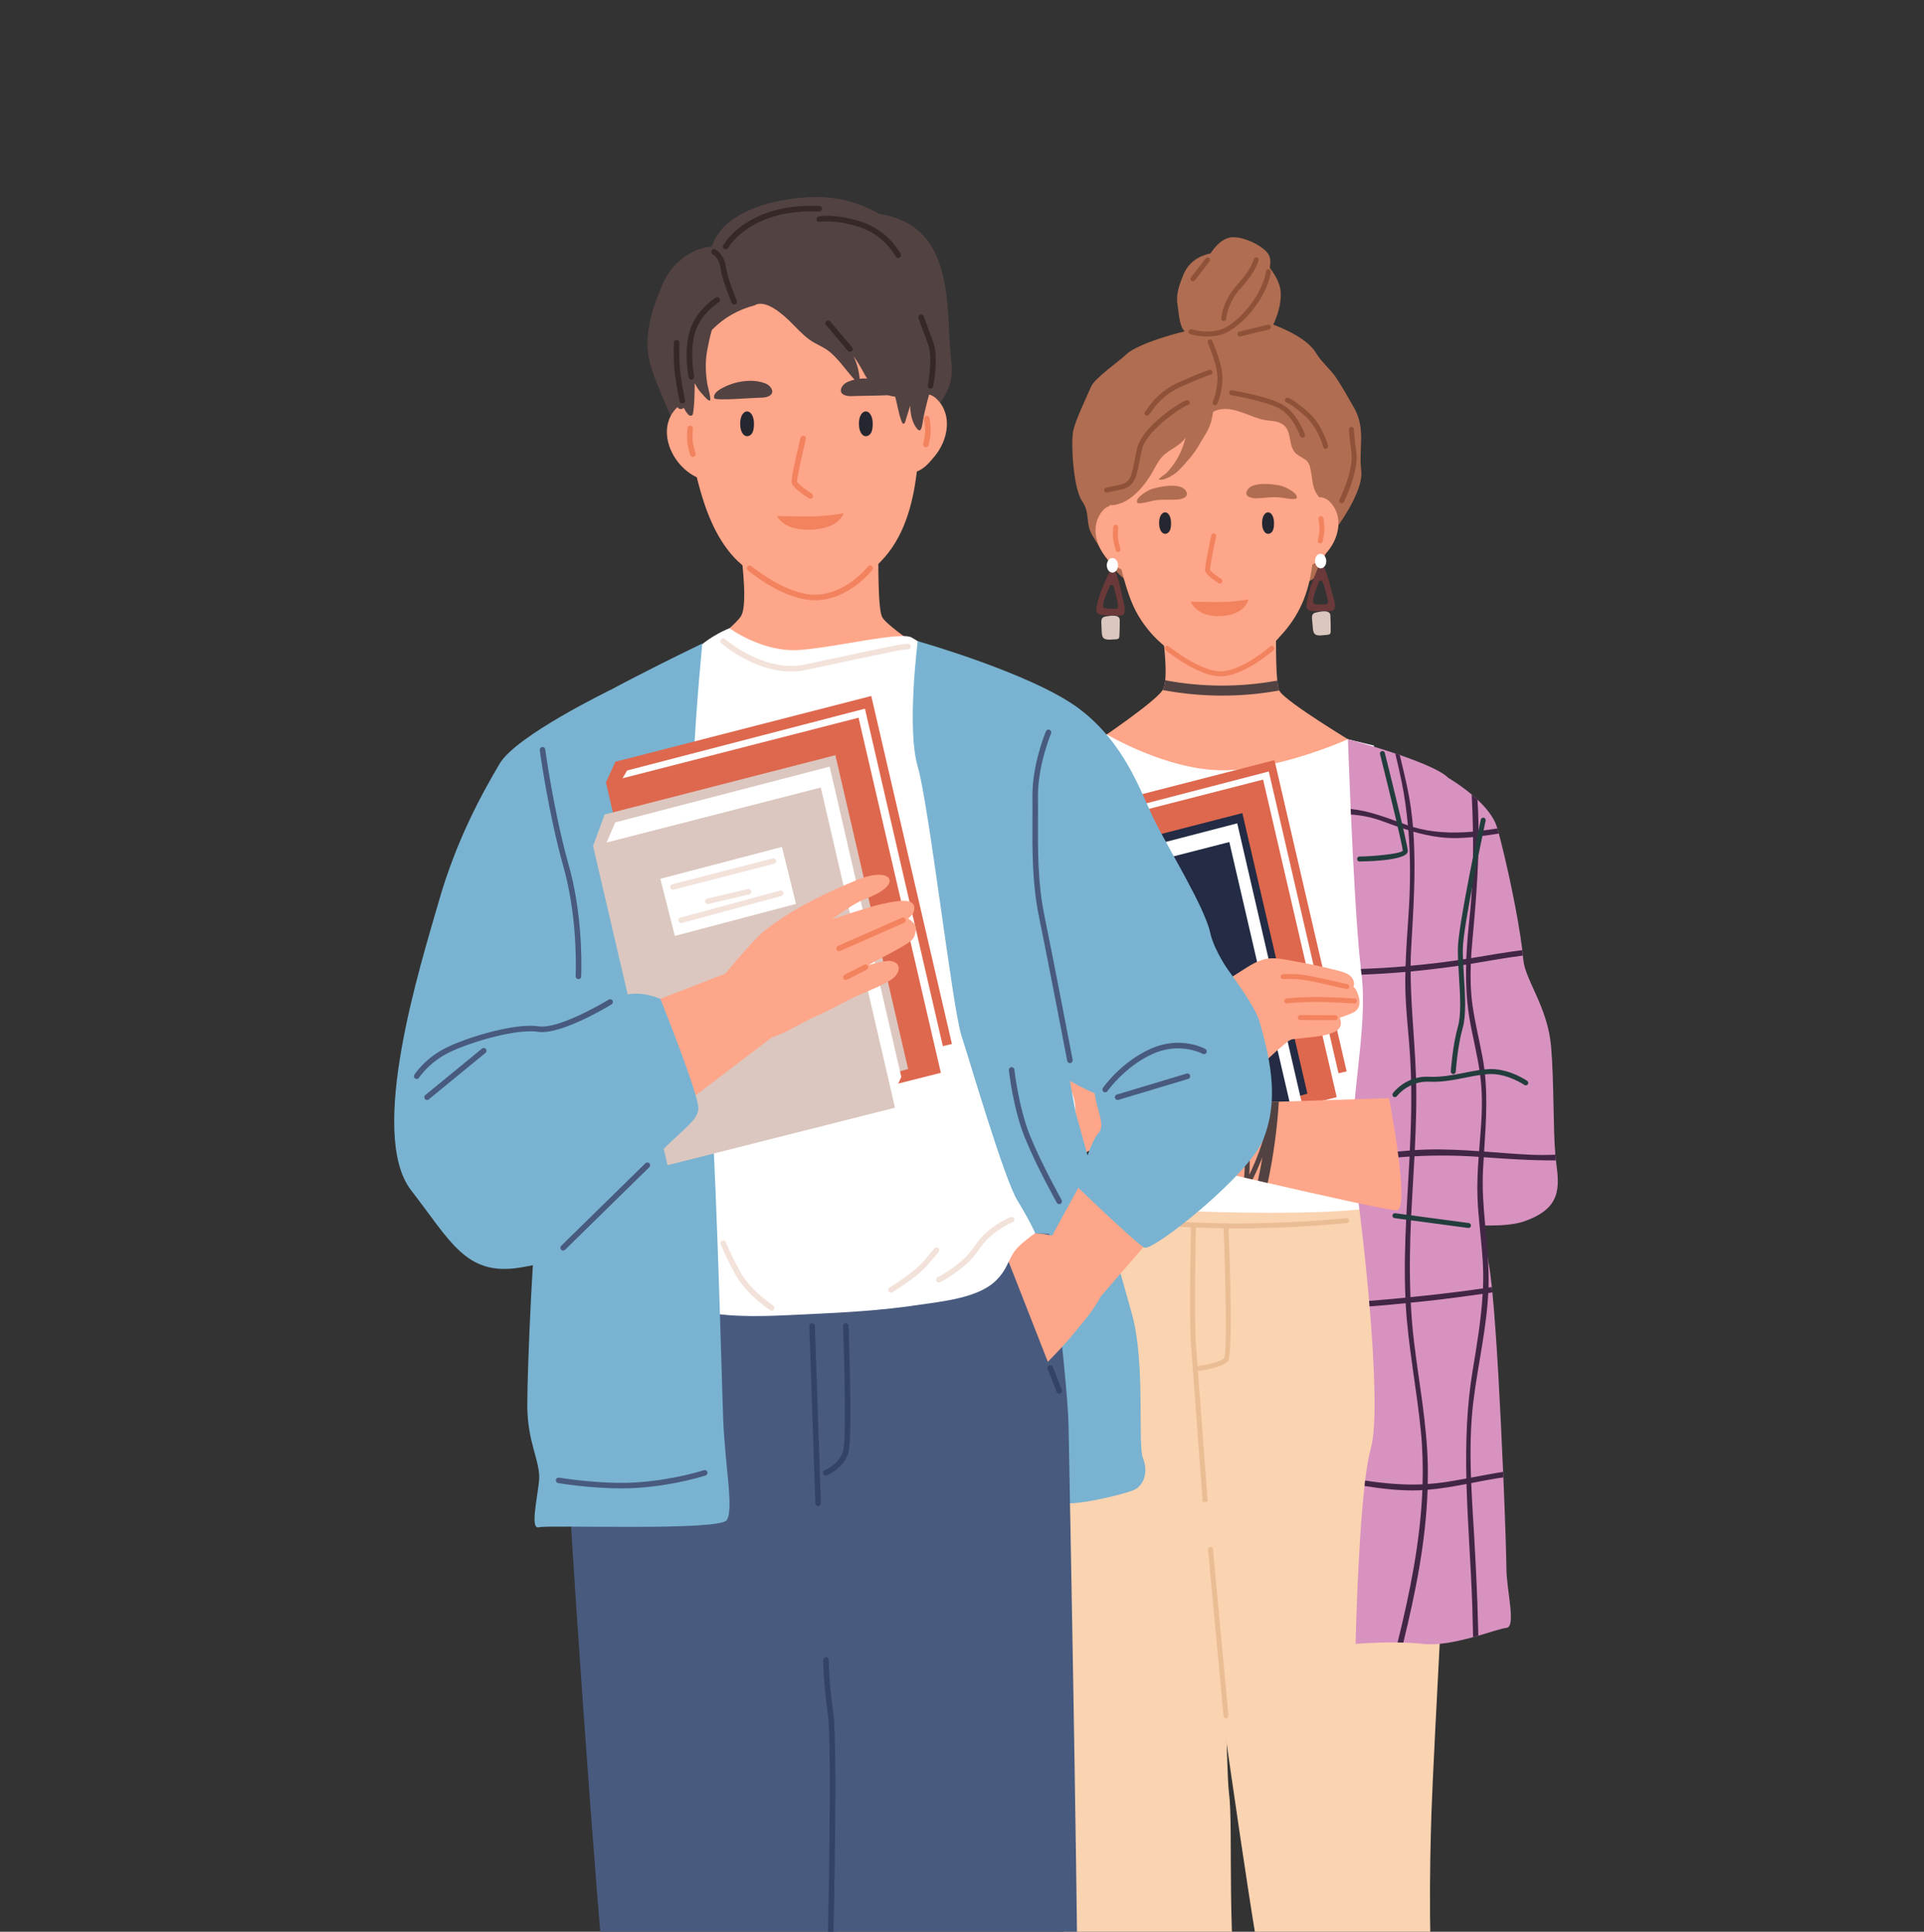 <svg width="258" height="259" viewBox="0 0 258 259" fill="none" xmlns="http://www.w3.org/2000/svg">
<rect x="0" y="0" width="258" height="259" fill="#333333" stroke="none"/>
<g clip-path="url(#clip0_2366_3475)">
<path d="M162.325 218.455C162.325 218.455 167.541 256 169.122 263.861C170.705 271.725 175.45 317.716 175.902 319.075C176.355 320.435 182.681 319.868 184.264 319.868C185.845 319.868 190.931 319.527 191.156 318.622C191.382 317.716 193.53 293.249 192.512 277.161C191.495 261.075 191.721 250.428 191.947 243.177C192.174 235.927 194.659 190.162 194.659 190.162L187.032 160.662C187.032 160.662 181.665 150.061 179.913 150.061C178.161 150.061 160.159 151.874 159.217 153.231C158.275 154.591 153.949 163.881 153.739 166.373C153.528 168.865 162.325 218.455 162.325 218.455Z" fill="#FAD3B1"/>
<path d="M146.504 99.489C146.504 99.489 145.838 104.186 144.998 110.506C144.965 110.758 144.937 111.01 144.896 111.26C144.218 116.44 143.439 122.585 142.816 128.103C142.787 128.361 142.754 128.621 142.726 128.873C142.286 132.834 141.94 136.431 141.777 139.04C141.615 141.705 141.479 144.443 141.344 147.189C141.222 149.589 141.106 151.989 140.971 154.353C140.951 154.619 140.937 154.878 140.923 155.135C140.781 157.521 140.625 159.86 140.428 162.116C140.143 165.418 139.785 168.538 139.29 171.359C139.147 172.162 139.032 173.187 138.944 174.398C138.916 174.669 138.896 174.947 138.875 175.241C138.531 180.575 138.531 188.827 138.645 196.698C138.653 196.915 138.653 197.14 138.659 197.356C138.822 208.368 139.209 218.441 139.161 218.455C139.073 218.481 136.774 218.631 133.208 218.481C132.998 218.475 132.781 218.467 132.557 218.455H132.51C128.557 218.258 126.408 219.555 126.3 217.381C126.259 216.585 126.652 208.028 127.167 197.229C127.175 197.01 127.181 196.799 127.195 196.582C127.499 190.051 127.853 182.737 128.178 175.845C128.184 175.6 128.197 175.356 128.211 175.111C128.374 171.495 128.536 168.008 128.679 164.82C129.031 156.887 129.269 150.838 129.235 149.377C129.228 149.147 129.228 148.862 129.228 148.521C129.221 148.304 129.221 148.065 129.228 147.801C129.241 145.211 129.337 140.63 129.54 135.464C129.587 134.451 129.628 133.427 129.676 132.379C129.73 131.34 129.784 130.285 129.845 129.233C129.859 128.974 129.872 128.709 129.886 128.444C130.069 125.263 130.299 122.088 130.57 119.214C130.761 117.269 130.971 115.454 131.201 113.872C131.201 113.858 131.201 113.851 131.207 113.844C131.391 112.593 131.588 111.485 131.804 110.561C131.852 110.351 131.9 110.147 131.954 109.956C132.211 108.983 132.49 108.284 132.795 107.917C133.635 106.91 135.181 105.757 136.944 104.634C139.811 102.807 143.256 101.059 145.126 100.147C145.174 100.129 145.215 100.101 145.262 100.08C146.036 99.707 146.504 99.489 146.504 99.489Z" fill="#58867B"/>
<path d="M181.746 54.996C181.686 54.874 181.62 54.753 181.549 54.629C180.802 53.321 180.032 51.95 179.205 50.697C178.413 49.495 177.222 48.579 176.476 47.333C175.335 45.431 172.227 44.04 170.247 43.349C168.345 42.686 166.156 43.809 164.317 44.133C163.25 44.325 162.142 44.283 161.092 44.019C159.957 44.008 152.757 45.841 151.013 47.532C150.159 48.36 146.797 50.705 146.323 51.811C145.772 53.098 144.122 56.5 143.896 57.869C143.584 59.764 143.97 65.528 145.083 67.147C146.293 68.907 145.427 70.113 146.573 71.941C147.661 73.678 148.601 75.555 150.078 77.004C151.688 78.585 153.881 79.645 155.818 80.758C156.077 80.909 156.324 80.57 156.13 80.354C154.946 79.046 153.301 78.382 151.881 77.378C151.59 77.172 151.324 76.947 151.067 76.715C153.939 76.16 156.979 77.489 159.829 77.831C162.545 78.156 165.291 78.12 168 77.746C170.781 77.364 173.003 78.989 175.592 77.902C177.738 77.002 177.61 72.895 179.066 70.978C180.504 69.084 182.806 65.333 182.541 63.136C182.183 60.178 183.111 57.724 181.746 54.996Z" fill="#B06D51"/>
<path d="M176.049 75.092C175.643 78.939 174.568 81.975 172.117 84.802C169.453 87.871 166.728 90.279 163.713 90.35C161.525 90.401 157.073 87.817 154.659 85.227C153.724 84.221 152.911 83.086 152.264 81.849C150.521 78.504 149.235 71.53 148.599 66.25C148.204 62.975 147.7 62.558 149.991 60.339C153.814 56.641 157.458 54.594 161.969 51.862C161.996 51.845 162.025 51.827 162.055 51.82C162.698 51.629 175.387 54.822 175.388 54.822C175.602 54.904 175.858 56.467 175.923 56.728C176.087 57.401 176.229 58.076 176.355 58.756C176.783 61.071 176.76 63.561 176.871 65.903C177.005 68.732 176.357 72.178 176.049 75.092Z" fill="#FEA689"/>
<path d="M157.032 70.015C157.012 68.977 156.355 68.334 155.799 68.903C155.407 69.305 155.382 70.157 155.482 70.673C155.564 71.098 155.866 71.701 156.386 71.552C156.974 71.386 157.046 70.686 157.032 70.015Z" fill="#252730"/>
<path d="M170.842 70.015C170.822 68.977 170.166 68.334 169.609 68.903C169.217 69.305 169.192 70.157 169.291 70.673C169.374 71.098 169.677 71.701 170.196 71.552C170.783 71.386 170.855 70.686 170.842 70.015Z" fill="#252730"/>
<path d="M167.299 65.643C167.436 65.442 167.659 65.261 167.934 65.15C169.02 64.705 170.64 64.891 171.729 65.117C172.315 65.236 174.129 66.129 173.879 66.771C173.758 67.082 172.256 66.785 171.772 66.715C170.667 66.559 169.558 66.8 168.441 66.81C167.491 66.815 166.79 66.398 167.299 65.643Z" fill="#B06D51"/>
<path d="M158.954 65.72C158.803 65.529 158.565 65.368 158.284 65.278C157.164 64.922 155.565 65.238 154.496 65.547C153.923 65.714 152.186 66.75 152.486 67.369C152.63 67.67 154.103 67.253 154.58 67.145C155.671 66.902 156.794 67.053 157.908 66.972C158.855 66.906 159.522 66.432 158.954 65.72Z" fill="#B06D51"/>
<path d="M182.561 100.216L163.723 108.486L147.014 99.424C147.014 99.424 154.923 94.126 155.906 92.515C155.933 92.475 155.955 92.44 155.974 92.4C156.116 92.135 156.205 91.721 156.252 91.211C156.503 88.696 155.764 83.882 155.764 83.882L171.148 82.756C171.148 82.756 170.998 88.479 171.276 91.252C171.338 91.823 171.411 92.271 171.513 92.515C171.52 92.536 171.527 92.557 171.541 92.577C172.211 94.046 182.561 100.216 182.561 100.216Z" fill="#FEA689"/>
<path d="M163.589 78.235C163.53 78.235 163.47 78.22 163.415 78.186C162.901 77.868 161.698 77.071 161.606 76.501C161.526 75.996 162.219 72.755 162.435 71.775C162.473 71.594 162.651 71.48 162.829 71.521C163.008 71.559 163.121 71.736 163.082 71.916C162.652 73.882 162.228 76.095 162.26 76.4C162.318 76.587 163.019 77.16 163.762 77.62C163.919 77.716 163.967 77.92 163.872 78.077C163.809 78.18 163.7 78.235 163.589 78.235Z" fill="#F2835E"/>
<path d="M163.705 90.681C160.637 90.681 156.503 87.333 156.32 87.183C156.179 87.068 156.157 86.858 156.273 86.716C156.39 86.573 156.598 86.552 156.74 86.668C156.784 86.704 161.264 90.323 164.084 89.994C166.937 89.648 170.288 86.706 170.323 86.677C170.46 86.556 170.669 86.568 170.789 86.706C170.911 86.843 170.899 87.053 170.761 87.175C170.618 87.303 167.223 90.283 164.164 90.654C164.015 90.671 163.862 90.681 163.705 90.681Z" fill="#F2835E"/>
<path d="M174.223 67.597C174.223 67.597 176.709 65.687 178.303 67.26C180.187 69.12 179.594 72.047 178.047 73.912C177.278 74.841 176.697 75.514 175.534 75.831C175.28 75.9 173.462 76.23 173.47 76.145C173.47 76.144 174.223 67.597 174.223 67.597Z" fill="#FEA689"/>
<path d="M177.04 72.868C177.02 72.868 176.999 72.864 176.978 72.86C176.799 72.829 176.679 72.653 176.714 72.474L176.881 71.587C177.033 70.781 176.808 69.611 176.805 69.599C176.77 69.419 176.887 69.244 177.068 69.209C177.246 69.173 177.421 69.289 177.457 69.47C177.467 69.525 177.708 70.774 177.533 71.712L177.366 72.597C177.336 72.757 177.197 72.868 177.04 72.868Z" fill="#F2835E"/>
<path d="M152.379 68.411C152.379 68.411 149.363 66.761 147.885 68.445C146.139 70.436 146.938 73.311 148.613 75.062C149.447 75.934 150.476 76.533 151.66 76.766C151.917 76.818 153.752 76.968 153.739 76.883C153.739 76.882 152.379 68.411 152.379 68.411Z" fill="#FEA689"/>
<path d="M149.925 73.995C149.778 73.995 149.645 73.897 149.606 73.747L149.377 72.877C149.134 71.954 149.286 70.689 149.293 70.635C149.316 70.455 149.481 70.324 149.662 70.347C149.844 70.371 149.973 70.535 149.951 70.718C149.95 70.73 149.808 71.91 150.017 72.706L150.246 73.578C150.294 73.755 150.188 73.938 150.01 73.984C149.983 73.991 149.954 73.995 149.925 73.995Z" fill="#F2835E"/>
<path d="M159.682 80.668C159.682 80.668 161.479 80.73 163.553 80.722C165.628 80.713 167.405 80.357 167.405 80.357C167.405 80.357 167.041 82.479 163.628 82.609C160.399 82.728 159.682 80.668 159.682 80.668Z" fill="#F2835E"/>
<path d="M170.278 35.895C170.371 35.234 170.426 34.569 170.033 34.002C169.21 32.818 166.394 31.564 164.954 31.838C163.893 32.04 162.997 32.957 162.33 33.972C160.726 34.326 159.37 35.142 158.656 36.909C158.184 38.073 157.658 39.483 157.893 40.765C158.087 41.83 158.074 44.64 159.535 44.758C160.028 45.462 160.61 46.104 161.285 46.673C161.613 46.951 162.091 46.477 161.76 46.197C161.554 46.022 161.36 45.84 161.17 45.652C161.656 46.001 162.151 46.158 162.651 46.197C163.206 46.378 163.791 46.48 164.395 46.502C166.379 46.944 168.728 46.521 169.734 45.204C170.895 43.685 171.808 41.238 171.745 39.326C171.7 38.002 171.02 36.935 170.278 35.895Z" fill="#B06D51"/>
<path d="M149.724 81.606C149.521 81.654 149.228 81.606 149.026 81.606C148.761 81.613 148.496 81.606 148.232 81.552C147.906 81.491 147.893 81.295 147.941 80.989C148.089 80.147 148.489 79.33 148.843 78.549C148.924 78.372 149.195 78.337 149.276 78.535C149.297 78.582 149.317 78.637 149.337 78.685C149.527 79.222 149.649 79.798 149.763 80.357C149.818 80.621 150.123 81.504 149.724 81.606ZM150.524 80.13C150.3 79.064 150.076 77.97 149.704 76.945C149.669 76.849 149.635 76.754 149.594 76.666C149.439 76.285 148.924 76.352 148.767 76.686C148.096 78.168 147.343 79.723 147.059 81.335C146.957 81.919 146.984 82.286 147.609 82.409C148.102 82.505 148.611 82.517 149.114 82.512C149.513 82.505 150.062 82.599 150.442 82.505C151.208 82.314 150.624 80.635 150.524 80.13Z" fill="#6B3939"/>
<path d="M149.925 75.795C149.925 75.257 149.588 74.818 149.172 74.818C148.754 74.818 148.417 75.257 148.417 75.795C148.417 76.335 148.754 76.772 149.172 76.772C149.588 76.772 149.925 76.335 149.925 75.795Z" fill="white"/>
<path d="M150.103 85.337C150.106 85.312 150.108 85.287 150.108 85.262C150.145 84.552 150.157 83.843 150.157 83.131C150.159 82.328 148.851 82.558 148.319 82.646C148.14 82.677 147.948 82.725 147.826 82.862C147.669 83.035 147.671 83.295 147.682 83.529C147.701 83.943 147.719 84.356 147.738 84.77C147.753 85.109 147.804 85.533 148.171 85.673C148.476 85.791 148.829 85.764 149.148 85.739C149.36 85.721 149.796 85.75 149.976 85.624C150.063 85.56 150.092 85.449 150.103 85.337Z" fill="#DBC7BF"/>
<path d="M177.898 81.005C177.696 81.06 177.402 81.026 177.2 81.035C176.936 81.052 176.672 81.057 176.405 81.016C176.077 80.968 176.055 80.771 176.09 80.464C176.201 79.616 176.565 78.783 176.884 77.987C176.957 77.806 177.227 77.763 177.317 77.955C177.339 78.001 177.361 78.055 177.384 78.101C177.597 78.629 177.745 79.2 177.884 79.752C177.949 80.016 178.292 80.885 177.898 81.005ZM178.633 79.495C178.363 78.439 178.092 77.356 177.674 76.346C177.636 76.252 177.598 76.16 177.553 76.074C177.381 75.699 176.87 75.791 176.728 76.13C176.122 77.639 175.438 79.228 175.224 80.849C175.148 81.437 175.192 81.802 175.819 81.898C176.318 81.972 176.826 81.962 177.328 81.936C177.726 81.909 178.28 81.982 178.654 81.871C179.412 81.644 178.756 79.993 178.633 79.495Z" fill="#6B3939"/>
<path d="M177.847 75.189C177.823 74.651 177.467 74.228 177.05 74.248C176.633 74.264 176.316 74.716 176.339 75.257C176.362 75.795 176.719 76.216 177.135 76.199C177.552 76.18 177.869 75.728 177.847 75.189Z" fill="white"/>
<path d="M178.44 84.714C178.441 84.69 178.442 84.662 178.442 84.637C178.449 83.928 178.428 83.217 178.398 82.509C178.364 81.705 177.069 81.993 176.54 82.104C176.361 82.143 176.173 82.198 176.056 82.342C175.908 82.523 175.92 82.781 175.942 83.014C175.979 83.426 176.014 83.839 176.052 84.25C176.082 84.591 176.151 85.01 176.524 85.136C176.834 85.239 177.185 85.197 177.502 85.157C177.715 85.131 178.15 85.141 178.324 85.005C178.41 84.938 178.433 84.825 178.44 84.714Z" fill="#DBC7BF"/>
<path d="M161.895 45.12C160.64 45.12 159.658 44.814 159.587 44.792C159.412 44.736 159.315 44.548 159.371 44.375C159.427 44.2 159.613 44.102 159.788 44.156C159.816 44.166 162.591 45.028 164.616 43.754C166.7 42.442 168.279 40.224 168.997 38.724C169.686 37.283 169.764 36.413 169.764 36.404C169.78 36.222 169.943 36.089 170.123 36.1C170.304 36.116 170.441 36.275 170.426 36.457C170.424 36.497 170.344 37.444 169.594 39.01C168.802 40.669 167.17 42.932 164.968 44.318C163.975 44.941 162.855 45.12 161.895 45.12Z" fill="#8F5238"/>
<path d="M164.094 43.051C164.088 43.051 164.082 43.051 164.077 43.051C163.894 43.041 163.753 42.885 163.762 42.701C163.767 42.606 163.905 40.346 165.941 38.131C167.813 36.092 168.117 34.788 168.121 34.775C168.159 34.597 168.335 34.48 168.514 34.521C168.693 34.558 168.806 34.733 168.769 34.913C168.758 34.972 168.444 36.387 166.428 38.58C164.553 40.621 164.427 42.715 164.425 42.733C164.417 42.912 164.27 43.051 164.094 43.051Z" fill="#8F5238"/>
<path d="M159.97 37.725C159.899 37.725 159.828 37.703 159.767 37.656C159.623 37.544 159.595 37.335 159.707 37.189L161.664 34.641C161.776 34.495 161.985 34.467 162.13 34.581C162.275 34.692 162.303 34.901 162.191 35.047L160.232 37.596C160.168 37.68 160.069 37.725 159.97 37.725Z" fill="#8F5238"/>
<path d="M171.541 92.577C166.375 93.515 161.119 93.494 155.906 92.515C155.933 92.475 155.955 92.44 155.974 92.4C156.116 92.135 156.205 91.722 156.252 91.211C161.269 92.148 166.306 92.155 171.276 91.252C171.338 91.823 171.411 92.271 171.513 92.515C171.52 92.536 171.527 92.557 171.541 92.577Z" fill="#524242"/>
<path d="M177.629 58.773C177.369 56.931 177.015 54.858 175.359 53.752C173.425 52.459 170.837 51.811 168.658 51.068C166.318 50.27 163.854 49.342 161.394 49.016C157.037 48.432 154.256 51.81 152.063 55.11C151.428 56.064 150.944 57.046 150.483 58.09C150.073 59.016 149.746 59.568 148.932 60.169C148.674 60.36 148.375 60.513 148.14 60.738C146.504 62.302 147.538 64.523 147.524 66.455C147.523 66.659 147.673 66.765 147.831 66.775C147.433 66.871 147.031 66.943 146.626 66.967C146.429 66.978 147.667 67.528 147.865 67.585C150.699 68.418 153.18 65.657 154.48 63.394C155.02 62.453 155.435 61.487 156.311 60.807C157.216 60.102 158.32 59.654 158.983 58.671C158.533 60.471 157.697 62.132 156.35 63.485C156.201 63.632 155.241 64.214 155.422 64.283C156.121 64.538 157.643 63.513 158.086 63.05C159.101 61.988 160.087 60.898 160.817 59.613C161.875 57.752 162.331 57.458 162.673 55.214C164.689 54.141 166.975 55.577 168.974 56.178C169.76 56.413 170.641 56.361 171.408 56.608C173.562 57.302 172.477 59.691 173.843 60.858C174.546 61.455 175.323 61.483 175.626 62.477C176.08 63.969 175.787 65.422 176.89 66.644C177.038 66.807 177.634 66.365 177.669 66.124C178.027 63.525 177.996 61.379 177.629 58.773Z" fill="#B06D51"/>
<path d="M162.93 54.321C162.88 54.321 162.828 54.309 162.781 54.287C162.618 54.204 162.552 54.005 162.634 53.841C162.639 53.83 163.148 52.789 163.257 50.968C163.354 49.369 162.377 46.992 162.058 46.212C162.003 46.082 161.966 45.989 161.951 45.943C161.89 45.77 161.98 45.579 162.153 45.52C162.326 45.459 162.515 45.551 162.576 45.724C162.59 45.764 162.624 45.845 162.671 45.96C163.006 46.776 164.026 49.258 163.92 51.008C163.802 52.979 163.25 54.093 163.226 54.138C163.167 54.254 163.05 54.321 162.93 54.321Z" fill="#8F5238"/>
<path d="M148.387 66.045C148.234 66.045 148.096 65.94 148.064 65.784C148.025 65.603 148.139 65.425 148.319 65.388L150.251 64.97C151.532 64.695 151.743 63.846 152.136 61.78C152.231 61.284 152.334 60.739 152.471 60.143C153.091 57.455 157.322 54.529 158.711 53.823C159.009 53.671 159.18 53.612 159.348 53.682C159.516 53.756 159.594 53.952 159.522 54.119C159.467 54.245 159.345 54.32 159.217 54.32H159.216C158.554 54.53 153.719 57.687 153.118 60.294C152.982 60.88 152.88 61.417 152.788 61.906C152.405 63.914 152.152 65.242 150.391 65.622L148.458 66.038C148.433 66.044 148.411 66.045 148.387 66.045Z" fill="#8F5238"/>
<path d="M153.802 55.738C153.704 55.738 153.606 55.692 153.54 55.61C153.429 55.465 153.454 55.26 153.594 55.146C153.642 55.1 153.705 55 153.798 54.865C154.316 54.118 155.527 52.367 158.198 51.193C161.409 49.782 162.156 49.596 162.186 49.587C162.365 49.547 162.543 49.654 162.585 49.833C162.629 50.012 162.518 50.193 162.34 50.235C162.313 50.241 161.576 50.434 158.464 51.803C155.966 52.901 154.829 54.543 154.343 55.245C154.188 55.469 154.103 55.592 154.005 55.667C153.945 55.716 153.873 55.738 153.802 55.738Z" fill="#8F5238"/>
<path d="M174.659 58.677C174.522 58.677 174.394 58.59 174.345 58.454C174.337 58.428 173.402 55.791 171.588 54.79C169.708 53.754 165.159 52.994 165.113 52.987C164.933 52.957 164.811 52.786 164.841 52.605C164.87 52.423 165.038 52.296 165.222 52.331C165.413 52.362 169.929 53.115 171.908 54.208C173.946 55.334 174.931 58.115 174.973 58.235C175.034 58.407 174.941 58.599 174.769 58.657C174.732 58.669 174.696 58.677 174.659 58.677Z" fill="#8F5238"/>
<path d="M177.763 60.182C177.615 60.182 177.48 60.082 177.442 59.932C177.435 59.905 176.765 57.34 174.976 55.749C173.217 54.187 172.543 53.971 172.538 53.97C172.365 53.918 172.261 53.737 172.31 53.561C172.356 53.389 172.531 53.281 172.706 53.328C172.783 53.346 173.517 53.565 175.415 55.252C177.363 56.981 178.056 59.657 178.084 59.768C178.129 59.946 178.022 60.127 177.845 60.172C177.818 60.179 177.791 60.182 177.763 60.182Z" fill="#8F5238"/>
<path d="M166.269 45.115C166.12 45.115 165.984 45.014 165.947 44.863C165.904 44.686 166.013 44.505 166.191 44.459L170.017 43.528C170.196 43.484 170.375 43.593 170.419 43.773C170.462 43.951 170.353 44.13 170.174 44.173L166.348 45.106C166.322 45.114 166.295 45.115 166.269 45.115Z" fill="#8F5238"/>
<path d="M179.913 67.48C179.863 67.48 179.814 67.469 179.765 67.445C179.602 67.363 179.535 67.163 179.616 67C179.636 66.958 181.544 63.079 181.223 60.717C180.885 58.233 180.881 57.584 180.881 57.558C180.881 57.373 181.047 57.246 181.213 57.225C181.395 57.225 181.544 57.373 181.544 57.556C181.544 57.563 181.552 58.214 181.88 60.628C182.23 63.191 180.293 67.128 180.211 67.296C180.152 67.413 180.035 67.48 179.913 67.48Z" fill="#8F5238"/>
<path d="M140.665 159.075C140.665 159.075 135.224 176.117 134.094 185.744C132.964 195.373 141.552 251.333 142.455 257.905C143.36 264.475 144.716 275.637 145.394 280.478C146.072 285.317 150.139 318.91 149.913 320.353C149.688 321.794 166.636 321.258 166.636 319.147C166.636 317.036 168.327 287.669 166.636 276.028C164.274 259.762 165.466 245.478 164.787 240.232C164.111 234.986 163.472 159.075 163.472 159.075H140.665Z" fill="#FAD3B1"/>
<path d="M148.417 98.465C148.417 98.465 156.608 103.36 164.15 103.274C171.693 103.189 180.752 99.116 180.752 99.116L184.236 99.96C184.236 99.96 186.015 126.385 186.015 135.73C186.015 145.076 187.202 157.046 187.033 160.662C186.862 164.277 140.591 161.974 138.049 160.662C135.506 159.35 144.657 100.38 144.657 100.38L148.417 98.465Z" fill="white"/>
<path d="M202.002 218.258C201.42 218.305 199.989 218.801 198.233 219.304C198.002 219.373 197.771 219.441 197.534 219.501C195.364 220.1 192.842 220.636 190.815 220.405C189.968 220.31 189.066 220.256 188.179 220.229C187.92 220.222 187.662 220.215 187.412 220.215C184.442 220.168 181.778 220.405 181.778 220.405C181.778 220.405 182.062 207.335 182.978 199.234C182.999 198.981 183.033 198.737 183.059 198.506C183.276 196.718 183.528 195.223 183.813 194.238C184.666 191.307 184.334 183.247 183.656 175.159C183.636 174.914 183.615 174.663 183.587 174.418C183.011 167.743 182.211 161.164 181.655 157.535C181.574 157.004 181.513 156.468 181.472 155.917C181.446 155.685 181.432 155.441 181.419 155.201C180.965 147.441 183.459 137.897 182.578 130.68C182.578 130.627 182.571 130.579 182.565 130.53C182.537 130.334 182.517 130.128 182.49 129.911C181.941 125.207 181.466 116.25 181.155 109.208C181.14 108.957 181.134 108.706 181.12 108.46C180.89 103.159 180.754 99.115 180.754 99.115C180.754 99.115 183.852 99.938 187.1 101.025C187.296 101.093 187.501 101.161 187.697 101.223C190.504 102.194 193.296 103.335 194.206 104.294C194.626 104.735 195.045 107.482 195.466 111.614C195.493 111.86 195.514 112.105 195.541 112.362C195.934 116.371 196.321 121.559 196.7 127.173C196.944 130.823 197.182 134.655 197.412 138.468C197.752 143.899 198.07 149.289 198.369 154.027C198.619 158.031 198.856 161.572 199.08 164.304C199.236 166.254 199.385 167.784 199.527 168.777C199.561 169.028 199.596 169.246 199.629 169.429C199.771 170.177 199.914 171.25 200.05 172.562C200.077 172.793 200.097 173.031 200.123 173.276C200.7 179.189 201.215 189.2 201.561 197.344C201.575 197.595 201.589 197.84 201.595 198.085C201.853 204.201 202.002 209.122 202.002 210.21C202.002 213.159 203.358 218.142 202.002 218.258Z" fill="#D892C0"/>
<path d="M204.374 163.754C203.114 164.196 201.25 164.338 199.161 164.304H199.08C198.856 164.304 198.632 164.298 198.402 164.291C195.304 164.188 191.845 163.747 189.215 163.346C188.992 163.313 188.781 163.278 188.572 163.244C186.408 162.897 184.944 162.604 184.944 162.604L185.452 155.379L185.507 154.624L186.185 144.961L188.775 137.715V137.706L189.385 135.995L190.591 132.616L190.917 130.075L191.012 129.3L193.188 112.261L193.277 111.56L194.206 104.294C194.206 104.294 195.745 105.178 197.345 106.524C197.601 106.741 197.866 106.972 198.124 107.21V107.216C199.289 108.305 200.368 109.617 200.761 110.976C200.768 111.003 200.781 111.038 200.789 111.072C200.848 111.282 200.911 111.513 200.979 111.756H200.984C201.954 115.361 203.548 122.558 204.137 127.39C204.164 127.641 204.192 127.881 204.213 128.117C204.233 128.301 204.253 128.478 204.266 128.648C204.51 131.415 207.541 134.996 207.995 140.318C208.402 145.15 208.253 151.201 208.565 154.815C208.592 155.08 208.612 155.339 208.638 155.577C208.653 155.665 208.66 155.746 208.673 155.828C209.121 159.227 209.379 162.02 204.374 163.754Z" fill="#D892C0"/>
<path d="M142.51 161.362C142.51 161.362 141.71 161.674 140.428 162.116C139.127 162.565 137.323 163.148 135.37 163.659C135.133 163.719 134.889 163.781 134.645 163.842C132.652 164.332 130.55 164.725 128.679 164.82C127.099 164.909 125.695 164.78 124.659 164.311C124.197 164.107 123.777 163.89 123.391 163.665C123.181 163.543 122.984 163.42 122.794 163.284C119.629 161.171 118.99 158.173 117.858 152.893C117.391 150.718 118.719 147.755 119.961 144.505C120.028 144.336 120.096 144.159 120.156 143.981C120.761 142.378 121.317 140.713 121.608 139.04C122.306 135.071 122.829 131.253 123.255 128.445C123.297 128.186 123.33 127.935 123.37 127.69C123.466 127.077 123.554 126.527 123.642 126.044C124.543 121.008 128.502 114.055 129.825 110.643C129.852 110.576 129.88 110.501 129.913 110.431C130.002 110.235 130.104 110.038 130.224 109.842C130.435 109.487 130.686 109.147 130.971 108.822C131.194 108.556 131.439 108.305 131.696 108.053C133.88 105.98 137.938 104.016 137.938 104.016L136.944 104.634L137.161 110.18L137.187 110.84L137.865 128.533L137.899 129.327L138.042 133.1L137.601 136.75C137.812 137.51 138.055 138.3 138.333 139.102C138.483 139.557 138.645 140.013 138.814 140.474C139.608 142.649 140.523 144.92 141.344 147.189C142.327 149.929 143.16 152.662 143.425 155.197C143.459 155.454 143.479 155.714 143.494 155.971C143.608 157.928 143.35 159.758 142.51 161.362Z" fill="#58867B"/>
<path d="M134.196 193.084C134.196 193.084 134.04 195.73 133.953 197.064C131.696 197.106 129.459 196.941 127.195 196.582C127.181 196.799 127.175 197.01 127.167 197.229C129.398 197.608 131.635 197.82 133.913 197.771C133.642 201.87 133.357 205.962 133.1 210.054C132.923 212.854 132.74 215.655 132.557 218.455C132.781 218.467 132.998 218.475 133.208 218.481C133.31 216.789 133.411 215.104 133.52 213.411C133.845 208.192 134.565 197.712 134.565 197.712L134.196 193.084Z" fill="#426362"/>
<path d="M136.225 152.064C135.805 151.818 135.384 151.582 134.963 151.322C133.052 150.146 131.174 148.907 129.228 147.801C128.435 147.339 127.635 146.904 126.815 146.497C127.486 143.525 128.197 140.556 128.97 137.612C129.16 136.899 129.35 136.177 129.54 135.464C130.082 133.439 130.604 131.4 130.896 129.32C131.974 129.396 133.052 129.45 134.136 129.464C135.398 129.476 136.652 129.422 137.899 129.326C138.592 129.286 139.276 129.233 139.968 129.165C139.411 132.475 138.869 135.784 138.333 139.101C137.621 143.418 136.923 147.741 136.225 152.064ZM143.425 155.196C142.59 154.953 141.777 154.673 140.97 154.353C139.553 153.802 138.177 153.144 136.815 152.396C137.452 148.412 138.13 144.443 138.814 140.474C139.331 137.476 139.844 134.48 140.347 131.475C140.483 130.68 140.611 129.878 140.747 129.083C141.405 129.015 142.069 128.945 142.726 128.873C142.753 128.621 142.787 128.361 142.816 128.104C142.381 128.145 141.947 128.192 141.513 128.241C141.296 128.26 141.086 128.28 140.876 128.301C141.736 123.167 142.592 118.035 143.418 112.9C143.234 112.617 143.066 112.322 142.919 112.02C141.94 117.463 141.01 122.923 140.096 128.376C139.351 128.444 138.611 128.498 137.865 128.533C135.574 128.661 133.289 128.653 130.991 128.519C131.317 125.529 131.146 122.51 131.099 119.506C131.073 117.629 131.106 115.747 131.201 113.872C131.201 113.858 131.201 113.851 131.207 113.845C131.262 112.743 131.337 111.641 131.439 110.541C131.56 110.547 131.682 110.555 131.804 110.561C133.194 110.649 134.591 110.718 135.974 110.779C136.381 110.798 136.78 110.821 137.187 110.839C138.972 110.928 140.769 111.025 142.566 111.125C142.491 110.883 142.435 110.636 142.396 110.383C142.156 110.372 141.916 110.365 141.676 110.351C140.184 110.282 138.679 110.227 137.161 110.18C135.431 110.12 133.696 110.059 131.954 109.956C131.798 109.949 131.649 109.935 131.493 109.929C131.5 109.876 131.5 109.814 131.506 109.758C131.567 109.187 131.629 108.624 131.696 108.053C131.439 108.305 131.193 108.556 130.971 108.822C130.937 109.181 130.902 109.535 130.875 109.889C130.658 109.876 130.442 109.86 130.224 109.841C130.104 110.037 130.001 110.235 129.913 110.431C130.218 110.458 130.523 110.48 130.828 110.501C130.617 113.409 130.584 116.304 130.57 119.214C130.564 121.321 130.57 123.435 130.523 125.569C130.503 126.541 130.428 127.513 130.32 128.478C130.171 128.463 130.028 128.457 129.886 128.444C129.459 128.41 129.031 128.376 128.604 128.335C126.855 128.157 125.106 127.94 123.37 127.69C123.33 127.935 123.296 128.186 123.255 128.444C125.438 128.784 127.635 129.063 129.845 129.233C129.974 129.245 130.096 129.259 130.224 129.268C130.082 130.306 129.899 131.346 129.676 132.379C128.821 136.546 127.479 140.656 126.53 144.756C126.421 145.239 126.32 145.722 126.212 146.205C125.709 145.966 125.208 145.741 124.692 145.531C123.235 144.939 121.71 144.443 120.156 143.981C120.096 144.159 120.028 144.336 119.961 144.505C120.103 144.545 120.238 144.593 120.374 144.633C122.353 145.259 124.232 146.006 126.062 146.87C124.842 152.314 123.77 157.793 122.794 163.284C122.984 163.42 123.181 163.542 123.391 163.665C124.374 158.147 125.438 152.641 126.658 147.17C126.658 147.17 126.658 147.17 126.666 147.163C127.527 147.591 128.38 148.038 129.228 148.521C129.906 148.902 130.584 149.302 131.262 149.726C132.868 150.737 134.469 151.785 136.109 152.749C135.954 153.749 135.791 154.748 135.628 155.746C135.187 158.444 134.828 161.13 134.645 163.842C134.529 165.398 134.482 166.962 134.517 168.532C134.557 170.632 134.645 172.725 134.713 174.819C132.537 175.07 130.395 175.295 128.211 175.111C128.197 175.356 128.184 175.601 128.177 175.845C130.34 176.035 132.496 175.893 134.733 175.607C134.787 177.509 134.793 181.342 134.793 181.342L135.354 178.588C135.354 178.588 135.34 176.897 135.317 175.539C135.731 175.489 136.078 175.463 136.078 175.463L136.28 174.63C136.28 174.63 135.763 174.69 135.296 174.744C135.228 171.047 135.16 167.348 135.37 163.659C135.466 161.917 135.628 160.179 135.879 158.439C136.144 156.65 136.422 154.869 136.707 153.089C138.069 153.857 139.466 154.572 140.923 155.135C141.214 155.25 141.505 155.36 141.804 155.461C142.36 155.652 142.923 155.821 143.494 155.971C143.479 155.713 143.459 155.454 143.425 155.196Z" fill="#426362"/>
<path d="M140.2 109.803L139.068 112.294L143.06 114.115L142.819 109.262L140.2 109.803Z" fill="#DE684E"/>
<path d="M140.2 109.803L150.529 150.562L180.579 143.645L170.903 101.915L140.2 109.803Z" fill="#DE684E"/>
<path d="M140.403 112.924L141.611 110.851L170.141 103.438L179.672 144.699L178.414 146.77L140.403 112.924Z" fill="white"/>
<path d="M139.068 112.295L148.982 154.75L179.25 147.099L169.377 104.521L139.068 112.295Z" fill="#DE684E"/>
<path d="M138.915 116.128L137.521 119.904L141.12 121.546V116.128H138.915Z" fill="#232C44"/>
<path d="M138.915 116.128L147.853 154.404L175.319 146.637L166.595 109.016L138.915 116.128Z" fill="#232C44"/>
<path d="M138.725 120.469L140.188 117.072L165.91 110.387L174.502 147.587L172.993 150.985L138.725 120.469Z" fill="white"/>
<path d="M137.521 119.904L146.459 158.181L173.747 151.281L164.846 112.896L137.521 119.904Z" fill="#232C44"/>
<path d="M145.599 123.837L147.336 130.687L161.871 126.846L160.185 120.014L145.599 123.837Z" fill="white"/>
<path d="M147.116 125.146C146.969 125.146 146.833 125.046 146.795 124.893C146.75 124.717 146.857 124.536 147.035 124.49L159.076 121.391C159.256 121.344 159.436 121.45 159.481 121.629C159.526 121.807 159.419 121.988 159.242 122.034L147.199 125.135C147.172 125.142 147.143 125.146 147.116 125.146Z" fill="#F2E2DA"/>
<path d="M151.299 126.865C151.148 126.865 151.013 126.761 150.975 126.61C150.934 126.431 151.044 126.253 151.223 126.209L156.097 125.064C156.273 125.017 156.454 125.131 156.495 125.31C156.537 125.488 156.425 125.667 156.247 125.711L151.375 126.856C151.35 126.863 151.324 126.865 151.299 126.865Z" fill="#F2E2DA"/>
<path d="M148.091 129.141C147.944 129.141 147.811 129.045 147.77 128.897C147.723 128.719 147.827 128.537 148.004 128.489L159.951 125.256C160.126 125.209 160.309 125.313 160.358 125.49C160.405 125.667 160.301 125.849 160.124 125.898L148.177 129.13C148.148 129.138 148.12 129.141 148.091 129.141Z" fill="#F2E2DA"/>
<path d="M182.102 133.325C181.94 132.865 181.769 132.491 181.49 132.32C181.624 132.006 181.611 131.636 181.361 131.201C180.912 130.423 179.721 130.223 178.966 130.025C177.117 129.539 175.221 129.172 173.341 128.834C172.175 128.626 170.931 128.338 169.745 128.572C168.311 128.856 167.024 129.846 165.805 130.597C162.571 132.588 158.646 136.447 158.646 136.447C158.646 136.447 162.322 143.924 162.325 143.93C162.424 144.105 163.314 144.016 163.473 144.018C164.127 144.024 164.778 144.003 165.432 143.98C167.332 143.914 168.751 143.169 170.107 141.893C170.717 141.318 171.333 140.751 171.981 140.222C172.362 139.913 172.888 139.385 173.402 139.32C177.152 138.905 180.607 138.807 179.648 136.447C180.291 136.24 180.601 136.125 181.218 135.875C182.158 135.495 182.597 134.732 182.102 133.325Z" fill="#FEA689"/>
<path d="M196.633 198.227C195.704 198.397 194.774 198.56 193.846 198.71C193.046 198.833 192.246 198.913 191.453 198.961C191.472 198.092 191.479 197.221 191.46 196.345C191.33 190.839 190.286 185.428 189.622 179.977C189.405 178.204 189.27 176.43 189.175 174.655C190.408 174.533 191.636 174.411 192.87 174.262C194.856 174.023 196.836 173.766 198.815 173.473C198.619 176.953 198.029 180.392 197.459 183.852C196.673 188.65 196.531 193.436 196.633 198.227ZM189.215 163.346C189.235 162.91 189.263 162.469 189.283 162.027C189.405 159.695 189.555 157.363 189.677 155.026C192.517 154.878 195.35 154.897 198.245 155.1C198.253 155.108 198.267 155.108 198.279 155.108C198.143 156.964 198.056 158.82 198.131 160.681C198.178 161.884 198.287 163.088 198.402 164.291C198.55 165.847 198.721 167.403 198.822 168.959C198.904 170.225 198.911 171.481 198.864 172.739C198.361 172.806 197.852 172.889 197.351 172.956C194.619 173.33 191.886 173.636 189.14 173.914C188.998 170.393 189.052 166.88 189.215 163.346ZM189.161 130.252C189.744 130.198 190.335 130.136 190.917 130.074C192.246 129.932 193.575 129.768 194.897 129.586C195.466 129.504 196.036 129.415 196.606 129.326C196.537 132.045 196.68 134.751 197.223 137.519C197.284 137.838 197.351 138.149 197.412 138.468C197.9 140.827 198.45 143.172 198.632 145.58C198.843 148.208 198.619 150.852 198.408 153.478C198.389 153.66 198.375 153.845 198.369 154.027C198.355 154.137 198.347 154.238 198.341 154.346C195.955 154.177 193.561 154.053 191.167 154.13C190.687 154.142 190.199 154.17 189.718 154.205C189.879 150.873 189.988 147.537 189.873 144.199C189.777 141.447 189.555 138.72 189.385 135.995C189.263 134.086 189.168 132.174 189.161 130.252ZM189.229 127.178C189.527 121.92 189.899 116.734 189.521 111.506C190.727 111.852 191.927 112.118 193.188 112.261C193.948 112.341 194.727 112.383 195.541 112.362C195.711 112.362 195.88 112.357 196.056 112.341C196.545 112.314 197.039 112.281 197.528 112.233C197.567 115.897 197.439 119.568 197.039 123.25C196.897 124.577 196.775 125.875 196.7 127.173C196.667 127.634 196.647 128.097 196.625 128.559C196.307 128.613 195.995 128.661 195.676 128.709C194.131 128.939 192.571 129.136 191.012 129.3C190.394 129.369 189.777 129.429 189.154 129.484C189.161 128.723 189.181 127.954 189.229 127.178ZM197.256 198.112C197.134 194.658 197.161 191.206 197.589 187.766C198.186 182.961 199.33 178.211 199.568 173.364C199.751 173.337 199.941 173.31 200.123 173.276C200.097 173.031 200.077 172.793 200.05 172.562C199.9 172.583 199.751 172.61 199.602 172.63C199.602 172.48 199.615 172.338 199.615 172.188C199.635 171.047 199.595 169.911 199.527 168.777C199.44 167.288 199.289 165.792 199.161 164.304C198.931 161.81 198.734 159.316 198.87 156.794C198.897 156.242 198.931 155.7 198.965 155.156C202.212 155.386 205.418 155.604 208.638 155.577C208.612 155.339 208.592 155.08 208.565 154.815C207.494 154.864 206.409 154.869 205.318 154.823C203.216 154.727 201.115 154.549 199.012 154.394C199.289 150.146 199.595 146.001 198.795 141.724C198.369 139.429 197.799 137.157 197.465 134.846C197.202 132.971 197.154 131.094 197.229 129.224C199.554 128.845 201.874 128.417 204.213 128.117C204.192 127.881 204.164 127.641 204.137 127.39C201.84 127.675 199.547 128.09 197.263 128.463C197.296 127.819 197.345 127.173 197.406 126.527C197.846 121.702 198.259 116.956 198.267 112.145C199.175 112.035 200.069 111.906 200.979 111.756C200.911 111.513 200.848 111.281 200.789 111.072C199.941 111.207 199.1 111.329 198.267 111.424C198.259 110.52 198.245 109.61 198.206 108.698C198.186 108.203 198.157 107.713 198.124 107.216V107.21C197.866 106.972 197.601 106.741 197.345 106.524C197.432 108.181 197.494 109.841 197.52 111.499C196.836 111.568 196.151 111.601 195.466 111.614C194.734 111.635 194.001 111.614 193.277 111.56C192.008 111.466 190.74 111.254 189.48 110.881C189.412 110.086 189.323 109.289 189.215 108.495C188.883 106.056 188.287 103.641 187.697 101.223C187.5 101.161 187.296 101.093 187.1 101.024C187.405 102.296 187.703 103.566 187.961 104.845C188.348 106.782 188.612 108.72 188.794 110.664C188.68 110.622 188.572 110.588 188.462 110.547C185.948 109.63 183.642 108.72 181.12 108.46C181.134 108.706 181.14 108.957 181.155 109.208C182.537 109.297 183.927 109.568 185.35 110.094C186.551 110.533 187.703 110.949 188.857 111.309C189.161 115.027 189.134 118.766 188.883 122.523C188.733 124.87 188.551 127.208 188.476 129.551C186.49 129.728 184.491 129.845 182.49 129.911C182.517 130.128 182.537 130.334 182.565 130.53C182.571 130.579 182.578 130.627 182.578 130.68C184.544 130.605 186.504 130.483 188.462 130.313C188.45 130.7 188.436 131.087 188.436 131.475C188.429 133.561 188.592 135.634 188.775 137.706V137.715C188.835 138.482 188.904 139.244 188.971 140.006C189.364 144.748 189.283 149.501 189.052 154.252C187.866 154.341 186.687 154.469 185.507 154.624C184.144 154.794 182.782 154.998 181.419 155.201C181.432 155.441 181.446 155.685 181.472 155.917C182.171 155.816 182.863 155.72 183.561 155.617C184.191 155.53 184.822 155.454 185.452 155.379C186.646 155.245 187.833 155.135 189.018 155.06C188.979 155.835 188.938 156.609 188.89 157.385C188.781 159.334 188.666 161.287 188.572 163.244C188.395 166.819 188.3 170.401 188.462 173.983C186.835 174.145 185.215 174.289 183.587 174.418C183.615 174.663 183.636 174.914 183.656 175.158C185.27 175.036 186.877 174.894 188.49 174.73C188.497 174.777 188.497 174.826 188.497 174.874C188.829 180.589 189.975 186.204 190.53 191.892C190.768 194.279 190.822 196.649 190.76 199.015C188.185 199.124 185.635 198.893 183.059 198.505C183.032 198.736 182.999 198.981 182.978 199.234C185.433 199.621 187.9 199.906 190.382 199.811C190.497 199.804 190.618 199.791 190.734 199.783C190.455 206.683 189.073 213.479 187.412 220.215C187.662 220.215 187.92 220.222 188.179 220.229C189.826 213.479 191.202 206.689 191.432 199.743C193.188 199.6 194.923 199.294 196.652 198.961C196.802 204.426 197.249 209.89 197.432 215.396C197.473 216.763 197.508 218.134 197.534 219.5C197.771 219.44 198.002 219.373 198.233 219.304C198.233 219.134 198.233 218.958 198.226 218.787C198.104 213.425 197.819 208.083 197.486 202.727C197.406 201.434 197.337 200.137 197.284 198.845C198.45 198.614 199.615 198.39 200.781 198.199C201.052 198.159 201.324 198.118 201.595 198.084C201.589 197.84 201.575 197.595 201.561 197.344C200.123 197.567 198.686 197.84 197.256 198.112Z" fill="#422645"/>
<path d="M159.158 135.899L138.049 142.018C138.049 142.018 139.893 157.227 141.692 156.63C143.493 156.035 163.288 144.038 163.288 144.038L166.805 136.435L159.158 135.899Z" fill="#FEA689"/>
<path d="M187.276 162.265C186.083 162.259 176.76 160.165 169.994 158.608C169.54 158.5 169.1 158.398 168.679 158.302C168.435 158.248 168.198 158.194 167.967 158.138C167.574 158.051 167.195 157.962 166.835 157.881C166.192 157.725 165.601 157.589 165.093 157.474C164.577 157.35 164.137 157.249 163.784 157.168C163.195 157.031 162.862 156.95 162.862 156.95L157.181 150.799L164.293 147.931L166.043 147.876L167.669 147.822L170.144 147.747L171.486 147.706L186.259 147.238C186.259 147.238 189.175 162.279 187.276 162.265Z" fill="#FEA689"/>
<path d="M180.608 132.61C180.593 132.61 180.576 132.609 180.561 132.606C180.484 132.595 180.14 132.517 179.638 132.402C178.117 132.047 174.951 131.311 173.886 131.279C172.509 131.236 172.098 131.276 172.093 131.276C171.914 131.295 171.749 131.164 171.729 130.98C171.71 130.8 171.841 130.636 172.022 130.616C172.039 130.613 172.46 130.571 173.906 130.613C175.037 130.648 178.128 131.367 179.788 131.751C180.257 131.861 180.579 131.938 180.655 131.949C180.835 131.977 180.961 132.143 180.935 132.324C180.91 132.492 180.769 132.61 180.608 132.61Z" fill="#F2835E"/>
<path d="M181.627 134.539C181.619 134.539 181.612 134.539 181.604 134.539C181.568 134.534 177.957 134.295 175.741 134.344C173.543 134.386 172.611 134.533 172.602 134.534C172.421 134.565 172.251 134.44 172.223 134.259C172.193 134.079 172.315 133.907 172.496 133.878C172.535 133.871 173.472 133.723 175.728 133.678C177.981 133.632 181.612 133.873 181.648 133.874C181.831 133.887 181.969 134.044 181.957 134.228C181.945 134.403 181.799 134.539 181.627 134.539Z" fill="#F2835E"/>
<path d="M179.057 136.781C179.056 136.781 179.056 136.781 179.056 136.781L174.365 136.764C174.181 136.764 174.033 136.614 174.034 136.432C174.034 136.25 174.183 136.099 174.366 136.099L179.058 136.116C179.241 136.116 179.389 136.266 179.388 136.45C179.388 136.634 179.24 136.781 179.057 136.781Z" fill="#F2835E"/>
<path d="M165.321 148.867C165.495 148.885 165.677 148.674 165.574 148.487C164.714 146.937 163.837 145.058 161.969 144.705C160.925 144.507 159.763 144.522 158.635 144.711C159.005 144.459 159.376 144.203 159.741 143.939C159.894 143.828 159.766 143.608 159.594 143.688C158.423 144.22 157.226 144.83 156.039 145.508C155.972 145.539 155.902 145.567 155.836 145.599C155.811 145.613 155.803 145.635 155.788 145.655C152.465 147.585 149.245 150.053 146.948 152.88C146.812 153.047 146.834 153.348 147.085 153.401C149.166 153.829 151.307 154.416 153.44 154.797C152.528 154.957 149.674 154.851 148.78 155.064C148.228 155.194 147.358 155.396 147.424 156.158C147.499 157.041 148.711 157.015 149.32 157.056C151.403 157.19 155.441 157.501 157.527 157.439C159.295 157.386 161.193 157.406 162.935 157.076C164.054 156.864 164.696 156.295 165.143 155.242C165.914 153.427 166.346 150.704 165.321 148.867Z" fill="#FEA689"/>
<path d="M148.091 153.433C147.978 153.433 147.866 153.375 147.805 153.27C147.712 153.109 147.765 152.905 147.923 152.813L161.442 144.903C161.6 144.808 161.802 144.862 161.894 145.022C161.987 145.18 161.933 145.384 161.775 145.476L148.259 153.389C148.206 153.419 148.148 153.433 148.091 153.433Z" fill="#F2835E"/>
<path d="M153.735 152.261C153.725 152.261 153.715 152.261 153.704 152.26L151.269 152.033C151.086 152.018 150.952 151.854 150.968 151.672C150.985 151.489 151.146 151.359 151.33 151.372L153.766 151.598C153.949 151.615 154.082 151.778 154.066 151.96C154.05 152.134 153.905 152.261 153.735 152.261Z" fill="#F2835E"/>
<path d="M171.486 147.706C171.256 151.383 170.761 155.012 169.994 158.608C169.54 158.5 169.1 158.398 168.679 158.302C168.909 157.249 169.113 156.19 169.29 155.122C168.897 156.141 168.449 157.146 167.967 158.138C167.574 158.051 167.195 157.962 166.835 157.881C166.963 156.468 166.91 155.012 166.924 153.606C166.937 152.321 166.957 151.042 166.971 149.758C166.348 152.335 165.717 154.904 165.093 157.474C164.577 157.35 164.137 157.249 163.784 157.167C164.537 154.075 165.29 150.975 166.043 147.876L167.669 147.822C167.641 149.962 167.615 152.11 167.588 154.252C167.574 155.339 167.595 156.433 167.527 157.513C168.537 155.373 169.385 153.164 169.872 150.874C169.988 149.841 170.076 148.793 170.144 147.747L171.486 147.706Z" fill="#524242"/>
<path d="M187.048 147.102C186.98 147.102 186.911 147.081 186.85 147.037C186.703 146.928 186.673 146.718 186.783 146.569C186.853 146.475 188.567 144.183 191.696 144.366C193.28 144.443 194.882 144.13 196.431 143.82C197.74 143.563 198.973 143.322 200.089 143.337C202.533 143.385 204.699 144.85 204.79 144.914C204.942 145.018 204.979 145.223 204.876 145.376C204.774 145.527 204.567 145.566 204.415 145.464C204.396 145.449 202.318 144.047 200.077 144.002C199.033 143.992 197.834 144.22 196.561 144.473C194.972 144.789 193.331 145.119 191.662 145.029C188.895 144.892 187.33 146.946 187.315 146.968C187.249 147.056 187.15 147.102 187.048 147.102Z" fill="#223D3C"/>
<path d="M194.88 144.003C194.872 144.003 194.865 144.003 194.857 144.003C194.674 143.989 194.536 143.831 194.548 143.649C194.557 143.504 194.791 140.118 195.507 137.62C195.962 136.033 195.8 133.411 195.642 130.876C195.559 129.54 195.482 128.276 195.493 127.191C195.53 124.037 198.444 110.465 198.568 109.888C198.607 109.709 198.785 109.597 198.962 109.634C199.142 109.672 199.256 109.849 199.217 110.029C199.187 110.169 196.194 124.112 196.158 127.198C196.145 128.26 196.222 129.511 196.304 130.834C196.466 133.427 196.632 136.107 196.145 137.802C195.448 140.232 195.213 143.659 195.211 143.693C195.198 143.869 195.053 144.003 194.88 144.003Z" fill="#223D3C"/>
<path d="M196.919 164.642C196.904 164.642 196.891 164.64 196.876 164.639L187.005 163.32C186.824 163.295 186.695 163.129 186.72 162.947C186.745 162.764 186.911 162.637 187.092 162.661L196.963 163.98C197.144 164.003 197.273 164.171 197.248 164.353C197.225 164.52 197.083 164.642 196.919 164.642Z" fill="#223D3C"/>
<path d="M121.103 144.367C120.995 144.367 120.889 144.316 120.826 144.22C120.726 144.069 120.762 143.869 120.91 143.764C120.998 143.704 121.887 143.152 126.238 142.37C130.62 141.582 136.338 141.504 136.396 141.504C136.555 141.493 136.729 141.648 136.732 141.833C136.733 142.018 136.586 142.169 136.403 142.17C136.347 142.17 130.682 142.245 126.355 143.025C122.169 143.778 121.317 144.295 121.282 144.316C121.226 144.351 121.164 144.367 121.103 144.367Z" fill="#223D3C"/>
<path d="M135.338 141.102C135.314 141.102 135.291 141.101 135.268 141.097L126.228 139.17C126.049 139.131 125.934 138.955 125.972 138.777C126.01 138.595 126.186 138.484 126.366 138.52L135.405 140.445C135.584 140.484 135.699 140.661 135.662 140.84C135.628 140.997 135.49 141.102 135.338 141.102Z" fill="#223D3C"/>
<path d="M132.454 139.178C132.444 139.178 132.435 139.176 132.425 139.176C132.242 139.161 132.107 138.999 132.124 138.817C132.125 138.798 132.29 136.857 132.123 132.856C131.954 128.817 132.12 108.686 132.122 108.484C132.124 108.301 132.272 108.153 132.454 108.153C132.455 108.153 132.455 108.153 132.458 108.153C132.641 108.154 132.787 108.305 132.786 108.49C132.785 108.691 132.617 128.804 132.785 132.829C132.955 136.881 132.791 138.795 132.785 138.874C132.77 139.048 132.624 139.178 132.454 139.178Z" fill="#223D3C"/>
<path d="M130.64 164.962C130.491 164.962 130.355 164.859 130.318 164.707C130.275 164.528 130.386 164.348 130.563 164.306L138.648 162.359C138.826 162.32 139.005 162.425 139.047 162.603C139.089 162.782 138.98 162.962 138.802 163.006L130.718 164.953C130.692 164.959 130.666 164.962 130.64 164.962Z" fill="#223D3C"/>
<path d="M182.308 115.502C182.124 115.502 181.976 115.352 181.976 115.17C181.976 114.985 182.124 114.836 182.308 114.836C183.63 114.836 187.64 114.537 188.111 114.073C188.043 113.216 186.261 105.907 185.054 101.107C185.009 100.928 185.118 100.747 185.294 100.704C185.474 100.659 185.653 100.767 185.698 100.943C186.012 102.2 188.777 113.228 188.777 114.116C188.777 115.487 182.373 115.502 182.308 115.502Z" fill="#223D3C"/>
<path d="M137.52 117.882C137.452 117.882 137.381 117.86 137.323 117.814C137.253 117.762 135.633 116.523 136.083 115.07C136.46 113.847 138.975 104.033 138.999 103.934C139.046 103.757 139.225 103.649 139.403 103.696C139.581 103.74 139.688 103.92 139.642 104.098C139.539 104.504 137.1 114.028 136.717 115.269C136.409 116.262 137.707 117.273 137.721 117.283C137.868 117.393 137.897 117.6 137.787 117.748C137.722 117.835 137.622 117.882 137.52 117.882Z" fill="#223D3C"/>
<path d="M161.278 201.401C161.278 201.401 159.979 183.843 159.707 180.217C159.437 176.619 159.704 164.424 159.706 164.302C159.711 164.118 159.852 163.987 160.046 163.976C160.229 163.98 160.373 164.133 160.369 164.316C160.365 164.439 160.1 176.6 160.368 180.169C160.639 183.793 161.939 201.352 161.939 201.352L161.278 201.401Z" fill="#EBBD94"/>
<path d="M164.397 230.368C164.227 230.368 164.082 230.24 164.067 230.067L161.995 207.777C161.978 207.595 162.112 207.432 162.295 207.416C162.473 207.405 162.64 207.532 162.656 207.717L164.727 230.005C164.745 230.189 164.609 230.35 164.428 230.367C164.418 230.367 164.406 230.368 164.397 230.368Z" fill="#EBBD94"/>
<path d="M160.762 183.803C160.599 183.803 160.457 183.683 160.434 183.517C160.408 183.336 160.535 183.167 160.716 183.141C161.81 182.986 163.711 182.563 164.155 182.088C164.57 181.292 164.323 170.766 164.066 164.322C164.058 164.138 164.201 163.985 164.383 163.976C164.563 163.97 164.72 164.112 164.728 164.296C164.938 169.529 165.348 181.785 164.639 182.543C163.89 183.343 161.122 183.756 160.808 183.799C160.793 183.802 160.777 183.803 160.762 183.803Z" fill="#EBBD94"/>
<path d="M165.798 164.702C164.531 164.702 163.236 164.684 161.937 164.642C152.542 164.337 140.287 163.024 140.164 163.012C139.983 162.992 139.851 162.828 139.871 162.646C139.889 162.463 140.05 162.329 140.235 162.351C140.357 162.364 152.588 163.673 161.958 163.976C171.317 164.282 180.452 163.334 180.544 163.324C180.722 163.302 180.889 163.436 180.909 163.62C180.927 163.802 180.795 163.966 180.614 163.985C180.535 163.995 173.705 164.702 165.798 164.702Z" fill="#EBBD94"/>
<path d="M135.338 182.649C135.234 182.649 135.132 182.599 135.067 182.509C134.961 182.359 134.996 182.15 135.144 182.044C135.164 182.031 137.054 180.65 138.771 177.212C140.504 173.743 141.186 164.44 141.193 164.345C141.206 164.163 141.366 164.024 141.548 164.037C141.73 164.052 141.868 164.211 141.854 164.394C141.827 164.781 141.156 173.923 139.364 177.509C137.566 181.111 135.611 182.528 135.53 182.588C135.471 182.628 135.404 182.649 135.338 182.649Z" fill="#EBBD94"/>
<path d="M141.523 160.959C141.359 160.959 141.216 160.836 141.195 160.668L140.79 157.488C140.768 157.306 140.896 157.141 141.079 157.117C141.26 157.092 141.426 157.223 141.45 157.405L141.853 160.585C141.875 160.767 141.747 160.933 141.565 160.957C141.552 160.958 141.537 160.959 141.523 160.959Z" fill="#223D3C"/>
<path d="M144.234 149.156C144.234 149.156 149.93 169.6 151.784 176.169C153.638 182.739 152.525 193.647 153.267 195.505C154.009 197.365 153.39 199.1 152.155 199.72C150.918 200.339 143.137 202.198 142.332 201.331C141.525 200.463 142.447 173.054 141.369 171.017C140.289 168.981 138.813 165.34 138.813 165.34L139.688 160.551L144.234 149.156Z" fill="#79B3D1"/>
<path d="M127.292 44.769C127.005 37.827 126.465 29.981 117.913 28.676C115.905 27.525 113.609 26.761 111.434 26.521C106.737 25.999 97.536 27.415 95.558 32.76C95.496 32.861 95.427 32.959 95.371 33.061C92.688 33.26 90.092 35.359 89.002 37.775C87.743 40.569 86.577 43.914 86.866 47.019C87.076 49.282 88.205 51.679 89.066 53.761C89.998 56.016 90.997 58.269 91.486 60.675C91.549 60.988 91.996 60.948 92.08 60.675C92.241 60.153 92.281 59.622 92.242 59.083C93.15 60.227 94.472 60.531 95.951 60.498C98.593 60.438 101.136 60.585 103.776 60.697C108.905 60.914 114.022 59.969 118.958 58.651C122.636 57.668 126.072 55.369 127.364 51.532C127.794 50.254 127.62 48.899 127.482 47.587C127.385 46.658 127.331 45.716 127.292 44.769Z" fill="#524242"/>
<path d="M81.816 92.532C81.816 92.532 69.224 98.616 67 102.388C64.775 106.163 61.254 112.423 58.844 120.839C56.432 129.255 49.211 151.954 55.144 159.608C60.433 166.431 62.467 171.065 69.595 169.972C79.292 168.485 85.714 162.907 85.714 162.907L81.816 92.532Z" fill="#79B3D1"/>
<path d="M107.247 223.624C107.247 223.624 111.595 265.605 113.363 274.396C115.131 283.188 120.435 337.588 120.94 339.108C121.446 340.63 131.485 339.996 133.253 339.996C135.021 339.996 143.671 339.615 143.923 338.602C144.177 337.588 144.758 307.29 144.697 289.267C144.599 259.735 143.666 211.239 143.29 191.224C143.155 184.084 139.672 157.229 139.672 157.229C139.672 157.229 128.866 147.146 126.907 147.146C124.95 147.146 104.825 149.174 103.774 150.694C102.72 152.214 97.885 162.601 97.65 165.387C97.416 168.174 107.247 223.624 107.247 223.624Z" fill="#485A7E"/>
<path d="M123.024 62.542C122.556 66.977 121.483 71.421 118.657 74.681C115.585 78.221 112.135 79.409 108.66 79.491C106.136 79.55 101.234 77.733 98.451 74.745C95.888 71.992 94.52 68.191 93.591 64.61C92.547 60.591 91.874 56.464 91.378 52.343C90.922 48.566 90.342 48.083 92.981 45.527C97.39 41.258 101.59 38.901 106.792 35.747C106.823 35.73 106.857 35.71 106.893 35.699C107.632 35.481 122.263 39.162 122.263 39.162C122.509 39.258 122.805 41.061 122.88 41.362C123.069 42.136 123.232 42.916 123.377 43.7C123.87 46.369 123.845 49.242 123.973 51.944C124.128 55.205 123.38 59.181 123.024 62.542Z" fill="#FEA689"/>
<path d="M101.101 56.684C101.076 55.485 100.321 54.747 99.679 55.404C99.226 55.866 99.198 56.849 99.313 57.443C99.407 57.934 99.756 58.63 100.356 58.458C101.032 58.267 101.116 57.46 101.101 56.684Z" fill="#252730"/>
<path d="M166.12 152.394L147.116 174.392L137.773 174.649L140.605 166.539L152.65 144.568L166.12 152.394Z" fill="#FEA689"/>
<path d="M142.146 166.36C142.292 166.228 142.248 165.921 142.016 165.871C140.083 165.453 137.86 164.808 136.188 166.122C135.252 166.856 134.41 167.848 133.738 168.938C133.8 168.439 132.8 170.213 132.495 171.714C132.471 171.794 132.443 171.873 132.422 171.952C132.414 171.982 132.427 172.007 132.433 172.035C131.603 176.259 131.301 180.792 131.979 184.81C132.02 185.048 132.291 185.253 132.519 185.08C134.411 183.639 136.479 182.267 138.369 180.749C137.83 181.636 135.64 183.965 135.161 184.875C134.864 185.437 134.392 186.32 135.079 186.826C135.876 187.413 136.746 186.372 137.228 185.888C138.877 184.231 142.11 181.055 143.596 179.25C144.855 177.72 146.268 176.136 147.276 174.423C147.922 173.324 147.916 172.362 147.362 171.209C146.409 169.222 144.444 166.851 142.146 166.36Z" fill="#FEA689"/>
<path d="M133.801 165.454L142.332 187.238C142.332 187.238 132.322 193.977 131.992 193.734C131.664 193.491 124.119 190.15 124.177 186.681C124.236 183.212 125.301 171.674 125.67 171.069C126.04 170.466 133.801 165.454 133.801 165.454Z" fill="#485A7E"/>
<path d="M117.022 56.684C116.998 55.485 116.242 54.747 115.6 55.404C115.148 55.866 115.12 56.849 115.234 57.443C115.329 57.934 115.678 58.63 116.277 58.458C116.955 58.267 117.037 57.46 117.022 56.684Z" fill="#252730"/>
<path d="M112.922 51.836C113.067 51.595 113.313 51.373 113.622 51.227C114.863 50.646 116.349 50.651 117.669 50.906C118.309 51.032 120.904 51.706 120.566 52.735C120.445 53.1 115.592 53.03 114.307 53.11C113.213 53.176 112.381 52.737 112.922 51.836Z" fill="#524242"/>
<path d="M103.351 51.95C103.189 51.721 102.928 51.518 102.609 51.395C101.345 50.908 99.843 50.998 98.555 51.343C97.921 51.513 95.386 52.413 95.792 53.398C95.939 53.755 100.774 53.337 102.06 53.32C103.155 53.308 103.954 52.811 103.351 51.95Z" fill="#524242"/>
<path d="M130.534 91.516L108.815 101.053L89.55 90.603C89.55 90.603 98.208 84.493 99.341 82.635C99.373 82.589 99.397 82.549 99.42 82.501C99.584 82.198 99.685 81.718 99.74 81.131C100.03 78.231 99.177 72.68 99.177 72.68L117.828 71.38C117.828 71.38 117.655 77.98 117.976 81.176C118.046 81.836 118.133 82.353 118.25 82.635C118.258 82.66 118.265 82.682 118.281 82.706C119.055 84.399 130.534 91.516 130.534 91.516Z" fill="#FEA689"/>
<path d="M84.639 91.898C84.639 91.898 90.805 89.655 92.993 87.424C95.179 85.192 97.828 84.231 97.828 84.231C97.828 84.231 102.262 87.518 107.248 87.144C112.234 86.772 120.762 84.635 122.245 85.472C123.728 86.307 127.327 88.874 129.867 89.934C132.408 90.993 137.01 92.669 137.01 92.669C137.01 92.669 123.264 97.369 122.801 97.649C122.337 97.93 95.046 100.035 93.831 99.787C92.616 99.537 84.639 91.898 84.639 91.898Z" fill="white"/>
<path d="M108.658 66.871C108.591 66.871 108.523 66.851 108.46 66.812C107.639 66.289 106.248 65.32 106.149 64.694C106.054 64.112 107.038 59.965 107.341 58.71C107.389 58.509 107.59 58.389 107.79 58.434C107.989 58.483 108.111 58.682 108.062 58.883C107.455 61.395 106.848 64.214 106.882 64.584C106.955 64.806 107.881 65.562 108.857 66.186C109.032 66.294 109.081 66.525 108.972 66.697C108.902 66.81 108.781 66.871 108.658 66.871Z" fill="#F2835E"/>
<path d="M109.276 80.478C105.089 80.478 100.478 76.637 100.284 76.472C100.127 76.34 100.106 76.106 100.238 75.95C100.369 75.792 100.603 75.772 100.76 75.903C100.805 75.942 105.36 79.736 109.276 79.736C113.408 79.736 116.354 75.998 116.382 75.962C116.508 75.798 116.742 75.769 116.904 75.895C117.066 76.02 117.094 76.254 116.969 76.417C116.839 76.582 113.767 80.478 109.276 80.478Z" fill="#F2835E"/>
<path d="M120.92 53.896C120.92 53.896 123.785 51.693 125.624 53.509C127.794 55.655 127.111 59.028 125.328 61.181C124.441 62.252 123.772 63.028 122.432 63.394C122.138 63.472 120.043 63.852 120.052 63.755C120.052 63.753 120.92 53.896 120.92 53.896Z" fill="#FEA689"/>
<path d="M124.168 59.962C124.145 59.962 124.123 59.961 124.099 59.956C123.898 59.919 123.766 59.725 123.803 59.521L123.995 58.501C124.17 57.565 123.911 56.216 123.909 56.203C123.87 56 124.001 55.807 124.201 55.767C124.401 55.724 124.597 55.857 124.637 56.06C124.648 56.12 124.926 57.56 124.724 58.639L124.532 59.661C124.498 59.839 124.343 59.962 124.168 59.962Z" fill="#F2835E"/>
<path d="M95.735 54.835C95.735 54.835 92.258 52.93 90.554 54.874C88.542 57.168 89.461 60.487 91.394 62.505C92.354 63.511 93.542 64.203 94.905 64.472C95.204 64.53 97.319 64.705 97.304 64.605L95.735 54.835Z" fill="#FEA689"/>
<path d="M92.907 61.263C92.744 61.263 92.593 61.153 92.55 60.988L92.285 59.982C92.006 58.922 92.181 57.463 92.189 57.402C92.215 57.2 92.397 57.047 92.602 57.081C92.805 57.105 92.95 57.289 92.925 57.494C92.923 57.507 92.76 58.872 93.001 59.792L93.266 60.795C93.319 60.997 93.2 61.199 93.001 61.251C92.97 61.26 92.939 61.263 92.907 61.263Z" fill="#F2835E"/>
<path d="M104.208 69.18C104.208 69.18 106.278 69.251 108.671 69.24C111.062 69.231 113.111 68.819 113.111 68.819C113.111 68.819 112.646 70.873 108.711 71.02C104.988 71.161 104.208 69.18 104.208 69.18Z" fill="#F2835E"/>
<path d="M75.514 159.888C75.514 159.888 75.514 173.792 75.69 187.048C75.835 197.887 80.32 260.386 81.33 267.733C82.341 275.08 87.693 338.926 87.441 340.536C87.189 342.149 109.842 341.55 109.842 339.189C109.842 336.83 113.957 301.016 112.066 288C109.425 269.812 114.174 246.718 113.416 240.853C112.658 234.986 108.53 157.229 108.53 157.229L75.514 159.888Z" fill="#485A7E"/>
<path d="M91.702 89.456C91.702 89.456 100.857 95.681 109.288 95.573C117.719 95.465 127.844 90.284 127.844 90.284L131.738 91.358C131.738 91.358 133.728 124.96 133.728 136.844C133.728 148.73 135.053 163.954 134.865 168.55C134.675 173.148 82.954 170.22 80.112 168.55C77.271 166.881 87.498 91.89 87.498 91.89L91.702 89.456Z" fill="white"/>
<path d="M144.512 123.386C144.512 123.386 141.711 142.642 143.565 146.082C145.419 149.522 142.668 155.082 142.931 157.229C143.194 159.375 140.556 164.26 140.556 164.26C140.556 164.26 138.911 165.088 136.984 166.765C135.056 168.443 135.501 169.762 133.554 171.693C131.149 174.076 126.106 174.514 122.952 174.985C118.173 175.697 113.348 175.973 108.526 176.195C104.419 176.385 100.2 176.68 96.106 176.169C90.212 175.433 87.915 187.449 83.483 186.426C79.051 185.403 75.435 186.891 74.971 185.031C74.508 183.172 76.54 160.059 76.64 153.209C76.739 146.36 74.323 100.251 75.621 97.091C76.918 93.931 91.702 89.456 91.702 89.456L144.512 123.386Z" fill="white"/>
<path d="M94.182 86.276C94.182 86.276 90.956 117.727 94.039 125.077C97.123 132.425 93.924 136.858 94.922 143.468C95.92 150.079 96.739 183.965 96.978 190.262C97.218 196.558 98.428 202.323 97.453 203.809C96.476 205.296 73.483 204.426 72.28 204.768C71.078 205.11 71.999 201.206 72.28 198.604C72.561 196.001 70.707 193.584 70.707 188.378C70.707 183.172 71.538 164.092 72.28 160.79C73.022 157.488 74.225 98.671 75.061 96.86C75.898 95.047 94.182 86.276 94.182 86.276Z" fill="#79B3D1"/>
<path d="M82.516 102.132L81.252 104.919L85.714 106.956L85.443 101.526L82.516 102.132Z" fill="#DE684E"/>
<path d="M82.516 102.132L94.061 147.708L127.65 139.975L116.834 93.314L82.516 102.132Z" fill="#DE684E"/>
<path d="M82.744 105.622L84.094 103.305L115.984 95.016L126.637 141.153L125.231 143.468L82.744 105.622Z" fill="white"/>
<path d="M81.252 104.919L92.333 152.393L126.166 143.836L115.13 96.226L81.252 104.919Z" fill="#DE684E"/>
<path d="M81.082 109.205L79.523 113.426L83.545 115.265V109.205H81.082Z" fill="#DBC7BF"/>
<path d="M81.082 109.205L91.071 152.003L121.772 143.321L112.02 101.252L81.082 109.205Z" fill="#DBC7BF"/>
<path d="M80.868 114.06L82.503 110.26L111.254 102.787L120.858 144.38L119.172 148.182L80.868 114.06Z" fill="white"/>
<path d="M79.523 113.426L89.513 156.225L120.016 148.514L110.064 105.591L79.523 113.426Z" fill="#DBC7BF"/>
<path d="M88.552 117.825L90.493 125.484L106.74 121.19L104.855 113.55L88.552 117.825Z" fill="white"/>
<path d="M90.248 119.288C90.082 119.288 89.932 119.178 89.888 119.008C89.837 118.81 89.957 118.607 90.156 118.557L103.617 115.088C103.816 115.038 104.018 115.156 104.067 115.357C104.118 115.555 103.999 115.758 103.801 115.808L90.34 119.277C90.309 119.284 90.278 119.288 90.248 119.288Z" fill="#F2E2DA"/>
<path d="M94.922 121.213C94.754 121.213 94.601 121.096 94.561 120.925C94.514 120.725 94.639 120.524 94.838 120.478L100.285 119.195C100.483 119.144 100.683 119.273 100.73 119.474C100.778 119.671 100.653 119.872 100.454 119.919L95.007 121.201C94.978 121.21 94.95 121.213 94.922 121.213Z" fill="#F2E2DA"/>
<path d="M91.336 123.759C91.173 123.759 91.024 123.65 90.978 123.483C90.926 123.285 91.043 123.08 91.241 123.028L104.593 119.412C104.789 119.36 104.994 119.475 105.049 119.674C105.102 119.872 104.984 120.077 104.786 120.13L91.433 123.747C91.401 123.754 91.369 123.759 91.336 123.759Z" fill="#F2E2DA"/>
<path d="M98.886 129.904L71.831 140.414L73.117 152.371L79.653 157.228L103.484 139.101L101.427 129.671L98.886 129.904Z" fill="#FEA689"/>
<path d="M122.523 123.771C122.373 123.599 121.955 123.241 121.772 123.166C122.231 122.745 122.538 122.509 122.597 121.864C122.766 120.029 119.318 121.002 118.029 121.26C116.706 121.525 111.586 123.244 111.586 123.244C111.586 123.244 114.387 121.177 115.757 120.641C116.465 120.364 117.303 120.015 117.954 119.623C119.464 118.72 119.774 117.697 118.537 117.356C117.659 117.114 116.127 117.472 114.932 117.975C110.825 119.703 106.726 121.606 103.151 124.302C102.941 124.46 102.731 124.622 102.524 124.786C100.69 126.234 96.106 131.952 96.106 131.952C96.106 131.952 99.849 133.508 101.244 135.509C102.052 136.667 102.764 137.886 103.484 139.102C106.004 138.241 107.093 137.241 109.547 136.196C111.226 135.481 113.442 134.187 115.108 133.437C116.224 132.938 118.993 131.897 119.909 131.027C120.702 130.273 120.843 129.127 119.519 128.852C118.927 128.731 117.184 129.167 116.498 129.403C117.493 128.68 121.828 126.726 122.431 125.854C122.808 125.311 122.989 124.308 122.523 123.771Z" fill="#FEA689"/>
<path d="M112.513 127.537C112.37 127.537 112.234 127.452 112.173 127.313C112.09 127.125 112.176 126.906 112.364 126.822L120.93 123.045C121.118 122.964 121.337 123.05 121.419 123.238C121.501 123.425 121.415 123.645 121.229 123.726L112.661 127.503C112.612 127.525 112.563 127.537 112.513 127.537Z" fill="#F2835E"/>
<path d="M113.416 131.392C113.282 131.392 113.151 131.32 113.086 131.19C112.993 131.007 113.065 130.784 113.248 130.689L115.89 129.342C116.071 129.249 116.295 129.32 116.389 129.504C116.482 129.688 116.408 129.911 116.226 130.004L113.584 131.353C113.531 131.378 113.473 131.392 113.416 131.392Z" fill="#F2835E"/>
<path d="M123.064 85.965C123.064 85.965 138.492 90.337 144.702 95.015C150.913 99.693 152.972 106.249 154.827 110.018C156.68 113.786 161.547 121.639 162.289 125.077C163.031 128.512 166.924 132.975 167.665 135.112C168.407 137.249 151.151 146.168 149.297 147.014C147.443 147.861 140.098 142.701 137.782 141.769C135.464 140.835 131.267 131.068 130.835 130.348C130.402 129.627 128.254 119.997 127.844 116.91C127.436 113.823 123.064 85.965 123.064 85.965Z" fill="#79B3D1"/>
<path d="M150.052 141.374C150.052 141.374 146.873 140.755 146.688 144.568C146.502 148.378 148.542 150.581 147.244 152.003C145.946 153.425 144.599 159.253 144.599 159.253C144.599 159.253 152.341 166.719 153.454 167.276C154.566 167.834 167.451 157.608 169.397 152.773C171.344 147.941 170.651 142.951 168.873 136.91C167.791 133.236 158.492 122.186 158.492 122.186C158.492 122.186 152.527 132.603 152.527 133.344C152.527 134.089 150.052 141.374 150.052 141.374Z" fill="#79B3D1"/>
<path d="M63.663 140.519C63.663 140.519 66.876 137.387 72.932 136.761C78.988 136.135 80.196 135.233 82.744 133.826C85.291 132.417 88.552 133.921 88.552 133.921C88.552 133.921 93.856 147.09 93.649 148.73C93.443 150.369 91.507 151.406 87.657 155.359C83.808 159.312 82.695 160.409 78.866 160.79C75.034 161.172 69.224 164.492 67.741 158.247C66.258 152 63.663 140.519 63.663 140.519Z" fill="#79B3D1"/>
<path d="M124.838 44.965C124.818 41.648 124.485 38.873 121.313 37.126C118.411 35.529 114.723 35.066 111.478 34.758C108.685 34.493 104.234 33.329 101.901 35.462C101.886 35.474 101.886 35.493 101.877 35.506C100.272 36.193 99.526 37.256 98.238 38.59C96.546 40.344 94.304 41.417 92.515 43.057C90.93 44.51 90.005 46.456 89.887 48.605C89.827 49.677 89.952 50.752 90.176 51.799C90.298 52.376 90.408 55.297 91.526 54.788C91.587 54.76 91.643 54.724 91.7 54.692C91.88 55.058 92.094 55.397 92.365 55.65C92.531 55.804 92.873 55.763 92.918 55.502C93.151 54.132 93.133 52.746 93.158 51.36C93.416 51.874 93.727 52.387 94.138 52.794C94.288 52.942 94.977 53.827 95.204 53.7C95.409 53.584 94.916 51.877 94.869 51.598C94.616 50.093 94.544 48.573 94.817 47.062C94.971 46.209 95.17 45.22 95.455 44.253C97.086 42.561 99.056 41.497 101.192 40.941C102.684 40.042 105.05 42.221 106.053 43.213C106.797 43.95 107.566 44.795 108.428 45.453C109.359 46.164 110.511 46.512 111.396 47.286C112.758 48.48 113.7 50.036 114.974 51.304C115.075 51.407 115.214 51.333 115.24 51.223C115.273 51.197 115.298 51.163 115.296 51.122C115.247 49.879 114.932 48.779 114.459 47.755C114.974 48.483 115.432 49.227 115.89 50.095C116.713 51.654 118.233 53.024 120.037 53.181C120.354 54.287 120.49 55.43 120.899 56.505C120.909 56.531 120.929 56.546 120.948 56.565C120.94 56.805 121.272 56.904 121.349 56.649C121.582 55.888 121.822 55.15 122.044 54.414C122.075 55.222 122.192 56.053 122.54 56.791C122.637 56.999 123.027 57.733 123.32 57.698C123.636 57.658 123.731 56.541 123.779 56.267C123.982 55.095 124.541 53.077 124.842 51.929C125.495 49.424 124.852 47.241 124.838 44.965Z" fill="#524242"/>
<path d="M98.451 40.822C98.308 40.822 98.17 40.736 98.11 40.595C98.058 40.474 96.845 37.591 96.618 35.93C96.428 34.542 95.62 34.121 95.585 34.105C95.404 34.014 95.328 33.793 95.416 33.609C95.505 33.424 95.721 33.348 95.906 33.433C95.955 33.458 97.105 34.019 97.352 35.829C97.566 37.391 98.781 40.275 98.793 40.305C98.873 40.494 98.784 40.712 98.597 40.791C98.549 40.814 98.499 40.822 98.451 40.822Z" fill="#362828"/>
<path d="M92.703 50.891C92.528 50.891 92.373 50.767 92.339 50.588C92.311 50.438 91.641 46.88 92.556 44.167C93.484 41.416 95.898 39.968 96.001 39.905C96.178 39.802 96.404 39.862 96.507 40.038C96.612 40.214 96.553 40.441 96.377 40.546C96.354 40.56 94.095 41.923 93.257 44.406C92.408 46.93 93.061 50.412 93.067 50.447C93.106 50.651 92.974 50.844 92.773 50.883C92.749 50.888 92.726 50.891 92.703 50.891Z" fill="#362828"/>
<path d="M91.503 54.086C91.334 54.086 91.181 53.968 91.142 53.794C91.114 53.666 90.433 50.607 90.368 48.614C90.305 46.629 90.367 45.943 90.37 45.914C90.39 45.709 90.569 45.556 90.773 45.58C90.977 45.6 91.127 45.779 91.108 45.984C91.108 45.992 91.048 46.669 91.109 48.59C91.171 50.511 91.859 53.601 91.867 53.631C91.91 53.832 91.786 54.032 91.585 54.077C91.558 54.083 91.531 54.086 91.503 54.086Z" fill="#362828"/>
<path d="M97.304 33.44C97.243 33.44 97.182 33.424 97.124 33.393C96.945 33.294 96.881 33.068 96.978 32.889C97.054 32.752 98.868 29.537 104.029 28.169C106.862 27.42 109.763 27.607 109.885 27.614C110.09 27.627 110.243 27.805 110.23 28.01C110.216 28.214 110.043 28.374 109.835 28.355C109.807 28.354 106.93 28.171 104.219 28.888C99.362 30.174 97.645 33.215 97.627 33.247C97.561 33.369 97.434 33.44 97.304 33.44Z" fill="#362828"/>
<path d="M120.441 34.576C120.307 34.576 120.178 34.502 120.113 34.375C120.096 34.346 118.57 31.474 115.2 30.419C111.794 29.35 109.963 29.75 109.945 29.753C109.748 29.796 109.547 29.675 109.499 29.476C109.453 29.277 109.577 29.076 109.776 29.031C109.854 29.011 111.795 28.572 115.421 29.707C119.095 30.86 120.704 33.903 120.771 34.032C120.864 34.214 120.793 34.438 120.611 34.533C120.558 34.562 120.498 34.576 120.441 34.576Z" fill="#362828"/>
<path d="M124.776 52.105C124.751 52.105 124.725 52.102 124.7 52.096C124.5 52.056 124.371 51.859 124.413 51.657C124.419 51.623 125.147 47.99 124.429 46.082C123.662 44.046 123.167 42.653 123.167 42.653C123.099 42.46 123.198 42.246 123.391 42.177C123.584 42.105 123.795 42.21 123.865 42.402C123.865 42.405 124.359 43.79 125.122 45.819C125.916 47.929 125.17 51.648 125.138 51.807C125.102 51.983 124.948 52.105 124.776 52.105Z" fill="#362828"/>
<path d="M113.971 47.166C113.867 47.166 113.762 47.122 113.689 47.035L110.772 43.584C110.639 43.426 110.659 43.19 110.816 43.059C110.971 42.927 111.207 42.944 111.338 43.103L114.254 46.554C114.387 46.71 114.367 46.946 114.211 47.079C114.142 47.137 114.057 47.166 113.971 47.166Z" fill="#362828"/>
<path d="M123.064 85.965C123.064 85.965 121.565 97.7 123.064 102.787C124.562 107.873 127.715 135.108 128.919 138.828C130.125 142.549 134.666 158.073 136.428 160.954C138.188 163.836 138.813 165.34 138.813 165.34L141.199 165.453C141.199 165.453 143.602 160.124 144.599 157.887C145.597 155.65 144.599 151.194 144.599 151.194C144.599 151.194 135.593 100.883 135.593 100.661C135.593 100.439 131.682 90.782 130.828 90.638C129.972 90.491 123.064 85.965 123.064 85.965Z" fill="#79B3D1"/>
<path d="M111.368 260.787C111.365 260.787 111.362 260.787 111.36 260.787C111.154 260.784 110.993 260.611 110.998 260.406C111.004 260.143 111.607 233.902 111.001 229.705C110.388 225.453 110.38 222.591 110.38 222.562C110.38 222.357 110.546 222.191 110.751 222.191C110.955 222.191 111.122 222.357 111.122 222.562C111.122 222.589 111.129 225.403 111.735 229.599C112.35 233.857 111.764 259.342 111.739 260.425C111.734 260.627 111.57 260.787 111.368 260.787Z" fill="#324366"/>
<path d="M109.707 201.929C109.508 201.929 109.345 201.771 109.338 201.57L108.527 177.793C108.52 177.588 108.681 177.416 108.885 177.408C109.096 177.426 109.261 177.563 109.268 177.768L110.078 201.545C110.086 201.749 109.925 201.922 109.721 201.929C109.716 201.929 109.712 201.929 109.707 201.929Z" fill="#324366"/>
<path d="M110.725 197.841C110.577 197.841 110.438 197.752 110.379 197.607C110.305 197.418 110.397 197.2 110.587 197.124C110.607 197.117 112.555 196.313 113.059 194.536C113.493 193.012 113.24 182.919 113.046 177.794C113.038 177.59 113.197 177.417 113.401 177.408C113.602 177.399 113.778 177.562 113.786 177.767C113.809 178.376 114.346 192.722 113.772 194.74C113.166 196.874 110.955 197.777 110.861 197.815C110.816 197.832 110.77 197.841 110.725 197.841Z" fill="#324366"/>
<path d="M142.037 186.86C141.889 186.86 141.748 186.771 141.692 186.624L140.485 183.546C140.411 183.355 140.505 183.139 140.696 183.064C140.887 182.99 141.102 183.083 141.177 183.274L142.381 186.353C142.456 186.544 142.363 186.759 142.172 186.835C142.128 186.851 142.082 186.86 142.037 186.86Z" fill="#324366"/>
<path d="M143.471 142.533C143.297 142.533 143.142 142.408 143.108 142.232C143.081 142.093 140.47 128.468 139.324 122.918C138.406 118.471 138.427 113.953 138.446 109.969C138.451 108.909 138.457 107.902 138.442 106.961C138.374 102.554 140.18 98.231 140.258 98.048C140.337 97.858 140.555 97.77 140.743 97.852C140.931 97.931 141.019 98.151 140.939 98.339C140.922 98.383 139.118 102.703 139.184 106.95C139.199 107.893 139.193 108.909 139.188 109.974C139.169 113.922 139.149 118.396 140.051 122.768C141.198 128.324 143.81 141.954 143.836 142.092C143.875 142.292 143.743 142.488 143.541 142.525C143.519 142.53 143.495 142.533 143.471 142.533Z" fill="#485A7E"/>
<path d="M148.198 146.453C148.126 146.453 148.053 146.432 147.988 146.385C147.819 146.268 147.778 146.037 147.895 145.867C147.992 145.729 150.316 142.416 154.256 140.63C158.274 138.805 161.5 140.569 161.636 140.644C161.814 140.744 161.877 140.968 161.778 141.15C161.678 141.328 161.454 141.394 161.274 141.293C161.244 141.274 158.228 139.644 154.562 141.306C150.814 143.007 148.527 146.259 148.504 146.293C148.432 146.397 148.316 146.453 148.198 146.453Z" fill="#485A7E"/>
<path d="M149.868 147.479C149.709 147.479 149.561 147.375 149.512 147.215C149.455 147.015 149.566 146.808 149.762 146.752L159.124 143.939C159.32 143.879 159.527 143.993 159.585 144.189C159.644 144.385 159.533 144.592 159.336 144.651L149.975 147.464C149.939 147.472 149.903 147.479 149.868 147.479Z" fill="#485A7E"/>
<path d="M55.876 144.667C55.808 144.667 55.741 144.649 55.679 144.609C55.506 144.5 55.453 144.27 55.563 144.096C55.623 144.001 57.046 141.778 60.076 140.353C63.1 138.93 69.177 137.133 72.247 137.604C75.041 138.025 81.557 134.068 81.622 134.025C81.797 133.918 82.026 133.973 82.132 134.149C82.239 134.325 82.183 134.552 82.009 134.66C81.732 134.829 75.209 138.808 72.135 138.338C69.318 137.906 63.395 139.613 60.391 141.026C57.556 142.36 56.204 144.473 56.19 144.493C56.12 144.604 56 144.667 55.876 144.667Z" fill="#485A7E"/>
<path d="M57.267 147.479C57.16 147.479 57.053 147.433 56.98 147.343C56.851 147.184 56.874 146.949 57.032 146.819L64.633 140.589C64.792 140.455 65.025 140.48 65.156 140.642C65.285 140.799 65.261 141.034 65.103 141.164L57.501 147.395C57.433 147.45 57.349 147.479 57.267 147.479Z" fill="#485A7E"/>
<path d="M77.567 131.28C77.363 131.28 77.196 131.115 77.196 130.907L77.201 130.729C77.269 128.367 77.246 122.214 75.541 116.156C73.518 108.964 72.391 100.663 72.38 100.58C72.352 100.377 72.495 100.189 72.697 100.162C72.906 100.125 73.088 100.277 73.115 100.48C73.126 100.563 74.247 108.812 76.255 115.954C77.987 122.11 78.012 128.353 77.941 130.751L77.938 130.907C77.938 131.115 77.772 131.28 77.567 131.28Z" fill="#485A7E"/>
<path d="M83.329 199.554C79.034 199.554 74.89 198.854 74.841 198.847C74.639 198.81 74.504 198.619 74.537 198.417C74.573 198.215 74.766 198.08 74.965 198.113C75.024 198.123 80.772 199.096 85.686 198.728C90.594 198.365 94.354 197.129 94.39 197.117C94.584 197.052 94.794 197.158 94.859 197.352C94.924 197.548 94.818 197.758 94.624 197.822C94.586 197.835 90.744 199.1 85.741 199.471C84.949 199.529 84.136 199.554 83.329 199.554Z" fill="#485A7E"/>
<path d="M75.514 167.669C75.418 167.669 75.322 167.632 75.25 167.558C75.106 167.411 75.109 167.176 75.256 167.032L86.55 155.961C86.697 155.819 86.933 155.82 87.076 155.967C87.218 156.113 87.216 156.351 87.07 156.492L75.774 167.563C75.701 167.635 75.608 167.669 75.514 167.669Z" fill="#485A7E"/>
<path d="M125.892 171.955C125.755 171.955 125.623 171.878 125.559 171.747C125.469 171.562 125.545 171.34 125.728 171.249C125.76 171.233 129.056 169.588 130.672 167.095C132.411 164.414 135.394 163.229 135.521 163.179C135.71 163.105 135.925 163.2 136 163.391C136.075 163.583 135.98 163.797 135.79 163.872C135.761 163.884 132.899 165.025 131.294 167.5C129.565 170.168 126.198 171.847 126.055 171.917C126.002 171.943 125.946 171.955 125.892 171.955Z" fill="#F2E2DA"/>
<path d="M119.464 173.319C119.339 173.319 119.216 173.254 119.147 173.138C119.041 172.962 119.099 172.733 119.274 172.628C119.306 172.608 122.544 170.656 123.893 169.051L125.298 167.377C125.429 167.22 125.664 167.201 125.821 167.332C125.978 167.465 125.998 167.699 125.866 167.857L124.46 169.529C123.03 171.23 119.792 173.184 119.655 173.265C119.595 173.301 119.529 173.319 119.464 173.319Z" fill="#F2E2DA"/>
<path d="M106.068 90.035C101.11 90.035 96.933 86.421 96.734 86.245C96.58 86.11 96.565 85.877 96.699 85.72C96.835 85.566 97.069 85.551 97.223 85.687C97.274 85.731 102.526 90.261 107.954 89.092C113.568 87.879 118.61 86.818 119.946 86.562C121.269 86.311 121.753 86.307 121.772 86.307C121.978 86.307 122.143 86.474 122.143 86.679C122.143 86.884 121.978 87.051 121.772 87.051C121.77 87.051 121.317 87.058 120.085 87.291C118.754 87.545 113.719 88.609 108.111 89.819C107.422 89.969 106.737 90.035 106.068 90.035Z" fill="#F2E2DA"/>
<path d="M103.484 175.729C103.413 175.729 103.343 175.709 103.281 175.668C103.15 175.583 100.072 173.549 98.624 170.894C97.207 168.3 96.655 166.88 96.633 166.821C96.558 166.63 96.654 166.414 96.845 166.34C97.034 166.264 97.25 166.362 97.324 166.553C97.33 166.567 97.883 167.993 99.273 170.537C100.632 173.025 103.655 175.026 103.685 175.046C103.857 175.159 103.905 175.388 103.793 175.561C103.723 175.669 103.603 175.729 103.484 175.729Z" fill="#F2E2DA"/>
<path d="M142.037 161.444C141.907 161.444 141.782 161.377 141.715 161.256C141.686 161.206 138.98 156.372 137.428 152.532C135.867 148.667 135.309 143.699 135.286 143.491C135.263 143.286 135.41 143.103 135.614 143.081C135.819 143.056 136.001 143.206 136.024 143.408C136.028 143.459 136.592 148.483 138.116 152.254C139.65 156.05 142.333 160.842 142.359 160.89C142.46 161.069 142.398 161.297 142.218 161.397C142.16 161.429 142.099 161.444 142.037 161.444Z" fill="#485A7E"/>
</g>
<defs>
<clipPath id="clip0_2366_3475">
<path d="M0 50C0 22.386 22.386 0 50 0H208C235.614 0 258 22.386 258 50V209C258 236.614 235.614 259 208 259H50C22.386 259 0 236.614 0 209V50Z" fill="white"/>
</clipPath>
</defs>
</svg>
